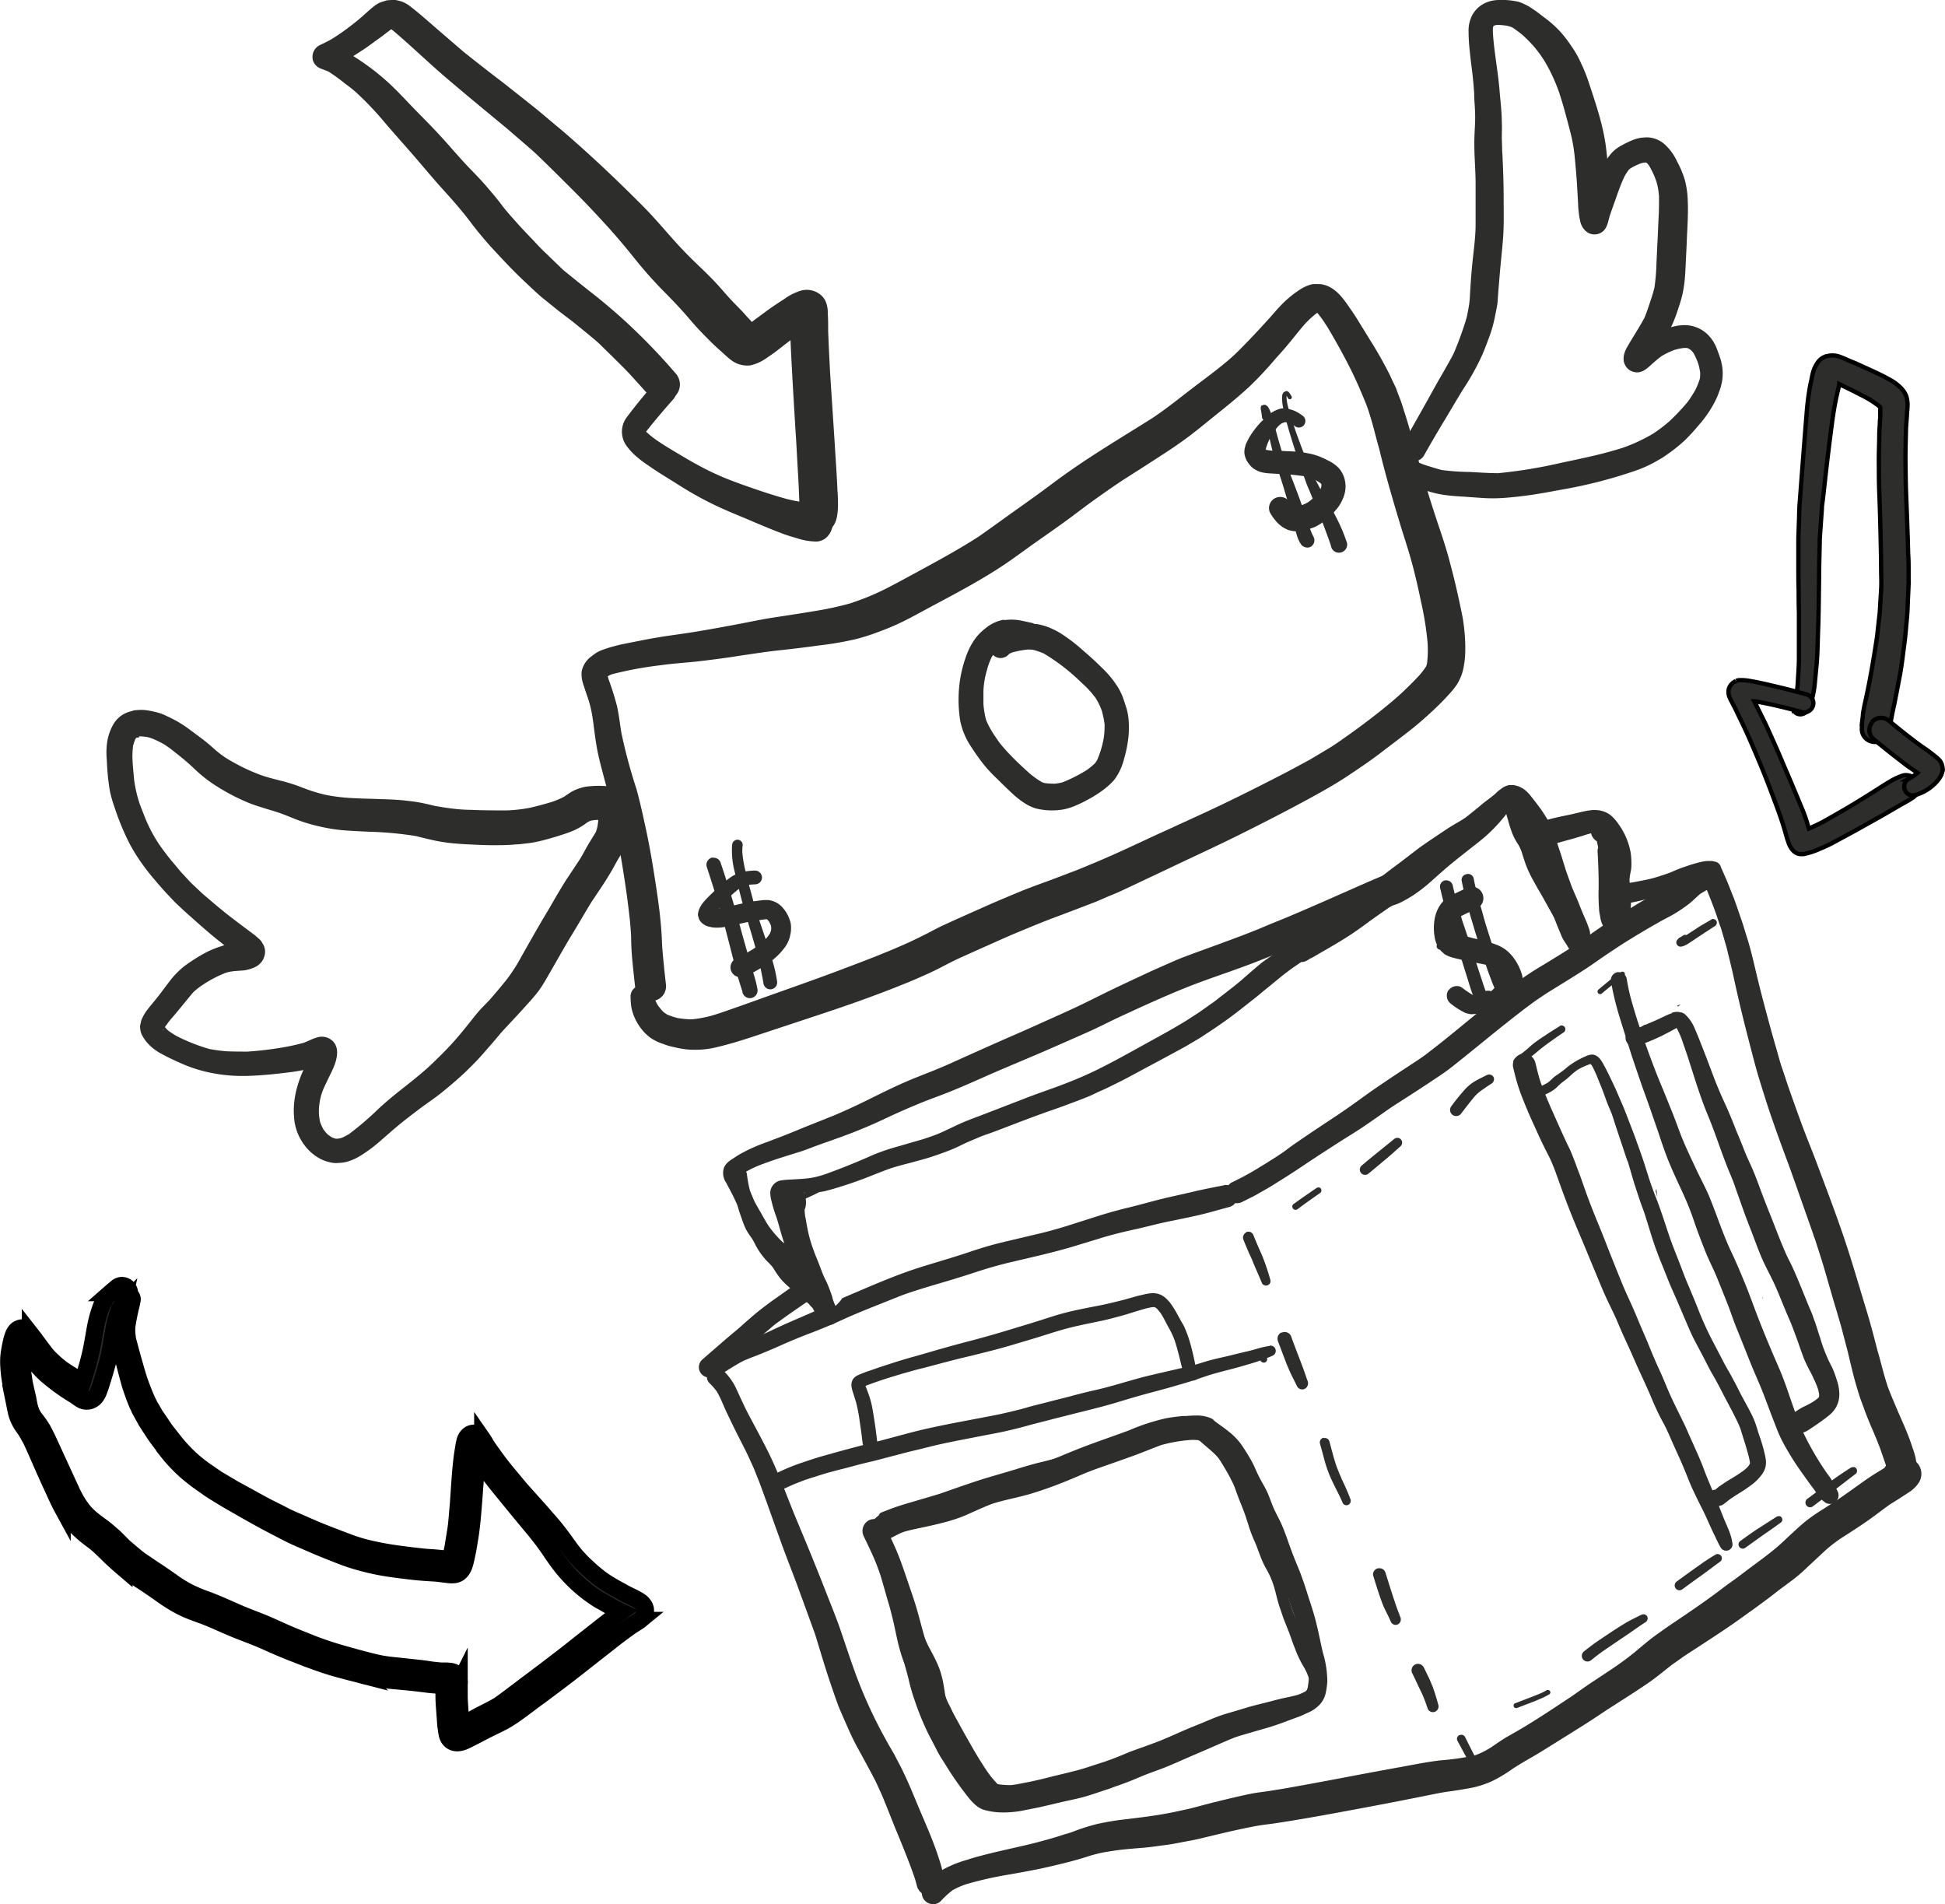 <svg xmlns="http://www.w3.org/2000/svg" viewBox="0 0 339.86 332.67"><defs><style>.b372e6b0-da54-4871-aed3-ffc5ed4ec111,.b9f449a8-7443-4903-87b5-b1a78110820f,.e4fb98a4-e956-439e-b78c-933fa9376b74{fill:#2d2d2c;}.b372e6b0-da54-4871-aed3-ffc5ed4ec111,.b9f449a8-7443-4903-87b5-b1a78110820f{stroke:#000;stroke-miterlimit:10;}.b9f449a8-7443-4903-87b5-b1a78110820f{stroke-width:3px;}.b372e6b0-da54-4871-aed3-ffc5ed4ec111{stroke-width:0.75px;}</style></defs><title>illustration</title><g id="faba32c6-86d0-4232-8ca9-12bc2a38ff1d" data-name="Layer 2"><g id="b3d6b27c-a55f-4f38-bfb7-3d95bac1a0b5" data-name="Doodles"><path class="b9f449a8-7443-4903-87b5-b1a78110820f" d="M1.56,237a11.29,11.29,0,0,0,0,1.84,19.66,19.66,0,0,0,.21,2c.19,1.26.47,2.49.73,3.73.1.64.19,1.28.32,1.91a6.64,6.64,0,0,0,.41,1.31,9.55,9.55,0,0,0,.51,1c.29.45.62.87.9,1.33s.57,1,.83,1.47c.73,1.55,1.4,3.14,2.1,4.71.51,1.14,1,2.27,1.54,3.41s1.1,2.48,1.75,3.67a15.84,15.84,0,0,0,2.38,3.2A21.87,21.87,0,0,0,16.05,269c.5.38,1,.77,1.44,1.19s.93.87,1.38,1.33c.89.88,1.83,1.71,2.79,2.53a19.35,19.35,0,0,0,1.72,1.25L25,276.36c1,.64,1.91,1.28,2.85,1.93a29.08,29.08,0,0,0,3.54,2.26,18.37,18.37,0,0,0,1.91.88c.71.28,1.42.54,2.13.79,2.13.8,4.18,1.82,6.3,2.65,1.13.44,2.27.87,3.4,1.33s2.26,1,3.39,1.48,2.38,1,3.58,1.45l1.65.65,2.12.76c2.3.83,4.68,1.4,7,2a31.25,31.25,0,0,0,3.72.83c1.16.18,2.34.26,3.51.37,1.33.12,2.66.26,4,.43.66.09,1.31.17,2,.21l1.52.06,0,.22a28.56,28.56,0,0,0,.06,3.7l.15,2a21.31,21.31,0,0,0,.27,2.39,2.64,2.64,0,0,0,.3.91,2.11,2.11,0,0,0,.36.43,1.66,1.66,0,0,0,.77.36,1.94,1.94,0,0,0,.72,0,3.35,3.35,0,0,0,.92-.27l.64-.31,1.53-.77c1-.54,2-1.05,3.06-1.56l0,0c.66-.31,1.3-.64,1.94-1a22.34,22.34,0,0,0,2-1.31c1.35-.95,2.65-2,4-2.95,1.92-1.44,3.87-2.88,5.76-4.36l6.53-5.12c.93-.74,1.87-1.46,2.84-2.15.28-.2.55-.42.85-.61l.71-.45c.24-.16.5-.3.72-.48a2.73,2.73,0,0,0,.87-1,1.47,1.47,0,0,0,.16-.77c0-.14,0-.27-.07-.4a1.23,1.23,0,0,0-.24-.5,2.93,2.93,0,0,0-.4-.46c-.18-.13-.36-.27-.54-.38-.59-.36-1.23-.65-1.85-.95s-1-.55-1.53-.83-1.1-.61-1.64-.93-.9-.58-1.35-.88a28.24,28.24,0,0,1-2.41-2c-.39-.36-.78-.72-1.15-1.1s-.66-.71-1-1.07l-.56-.7c-.21-.25-.39-.52-.59-.78l-1-1.39c-.43-.59-.87-1.16-1.32-1.73s-.83-1-1.24-1.47l-1.23-1.42L91,260.26l.12.15-2.67-3.2c-.82-1-1.58-2-2.35-3.09-.38-.51-.73-1-1.09-1.56-.15-.22-.27-.47-.42-.7s-.15-.25-.24-.38a3.21,3.21,0,0,0-.39-.52,2.63,2.63,0,0,0-.53-.4,1.42,1.42,0,0,0-1.09-.08,1.64,1.64,0,0,0-.64.44,2.26,2.26,0,0,0-.49,1.05c-.09.37-.15.74-.21,1.12-.1.6-.19,1.2-.27,1.81-.15,1.31-.27,2.61-.36,3.92s-.17,2.54-.26,3.82c-.06.74-.13,1.48-.19,2.23s-.13,1.52-.24,2.27l-.45,2.8c-.06.38-.14.75-.22,1.13s-.19,1-.33,1.45c-.59-.08-1.19-.18-1.79-.24-.79-.08-1.57-.13-2.36-.18-1.14-.11-2.27-.24-3.41-.38s-2.33-.3-3.5-.5-2.26-.42-3.39-.69-2.11-.59-3.14-.95c-2.07-.78-4.14-1.56-6.18-2.41-1-.43-2-.88-3.07-1.34S49.93,265,49,264.48c-1.1-.55-2.21-1.09-3.3-1.68l-3.51-1.93c-.55-.3-1.11-.59-1.65-.91l-2-1.19c-.22-.13-.45-.25-.66-.39l-.59-.41-1.6-1.1a26.32,26.32,0,0,1-2.47-2,29.46,29.46,0,0,1-2.12-2.21c-.69-.81-1.32-1.66-2-2.5-.15-.2-.31-.39-.44-.6l-.81-1.21-.69-1c-.2-.3-.36-.62-.54-.93s-.38-.61-.54-.93-.28-.58-.43-.87c-.38-.87-.73-1.75-1.06-2.64s-.57-1.69-.82-2.54c-.52-1.78-1-3.55-1.48-5.35-.06-.4-.11-.81-.14-1.22a7.69,7.69,0,0,1,0-1.07c.21-1.56.59-3.1.93-4.63a.8.8,0,0,0-.45-.89,1.85,1.85,0,0,0,0-.23,1.48,1.48,0,0,0,0-.21,1.4,1.4,0,0,0-.22-.65,1.32,1.32,0,0,0-1.51-.53,1.45,1.45,0,0,0-.44.24l-.18.15-.2.17c-.25.2-.49.41-.73.62a5.11,5.11,0,0,0-1,1.15,4.72,4.72,0,0,0-.49.88,19.91,19.91,0,0,0-1.11,3.72c-.24,1.21-.43,2.43-.66,3.64s-.5,2.3-.83,3.44c-.27.93-.53,1.86-.83,2.78l-.31-.18c-.36-.22-.72-.42-1.07-.64-.67-.42-1.34-.83-2-1.27a18.94,18.94,0,0,1-1.57-1.27l-.83-.79c-.19-.19-.37-.4-.55-.6-.39-.48-.77-1-1.13-1.48s-.78-1.07-1.19-1.6l-.47-.6a2.82,2.82,0,0,0-1-.8A1.55,1.55,0,0,0,3.8,232a1.68,1.68,0,0,0-.7.25,1.3,1.3,0,0,0-.41.4,1.94,1.94,0,0,0-.31.54A8.58,8.58,0,0,0,2,234.44c-.06.29-.14.59-.19.88-.1.57-.2,1.14-.26,1.72m2.38,2.56a10.16,10.16,0,0,1,.26-4.19c.47.66.93,1.34,1.4,2A19.88,19.88,0,0,0,8,240.09a35.35,35.35,0,0,0,5.22,3.77,10.72,10.72,0,0,0,.88.62,1.94,1.94,0,0,0,1.59.24,2.13,2.13,0,0,0,1-.68,3.93,3.93,0,0,0,.58-1.09l.27-.74c.09-.27.17-.55.26-.83q.27-.84.51-1.68c.33-1.13.66-2.24.88-3.39s.44-2.48.66-3.71c.1-.57.19-1.16.34-1.71s.29-1,.46-1.53a7.92,7.92,0,0,1,.56-1.13,2.25,2.25,0,0,1,.21-.24l-.21.94c-.13.6-.28,1.21-.37,1.82a17.2,17.2,0,0,0-.18,1.9,10.25,10.25,0,0,0,.15,1.66c.05.34.15.68.23,1s.14.62.22.93c.15.59.3,1.18.46,1.77.32,1.17.61,2.35.94,3.52.17.62.39,1.23.6,1.84s.42,1.14.65,1.7c.12.3.26.58.4.87a7.05,7.05,0,0,0,.36.73l.65,1.16c.1.19.2.38.31.56l1.26,1.94c.28.43.58.83.89,1.25.49.65,1,1.31,1.49,2A26.47,26.47,0,0,0,33,257.43c.48.39,1,.79,1.46,1.15l.92.65,1.1.78c.17.12.35.25.53.36,1.09.68,2.18,1.36,3.3,2,2.25,1.29,4.48,2.58,6.77,3.79,1.18.62,2.37,1.24,3.56,1.84s2.19,1,3.29,1.48,2.31,1,3.48,1.46,2.48,1,3.75,1.43a41.69,41.69,0,0,0,7.25,1.68c1.26.18,2.54.34,3.81.48s2.61.23,3.92.3c.61.06,1.21.15,1.82.22l.63.07a4.1,4.1,0,0,0,.7,0,1.86,1.86,0,0,0,.85-.28,2.67,2.67,0,0,0,.49-.46,3.39,3.39,0,0,0,.4-.72,8.9,8.9,0,0,0,.35-1.22c.13-.6.27-1.21.38-1.81s.21-1.3.32-1.94.2-1.34.28-2,.14-1.33.2-2c.22-2.47.38-4.94.57-7.41.08-.79.17-1.58.25-2.36l0-.28.23.33c.26.39.56.76.83,1.14s.4.53.59.8c.59.78,1.18,1.56,1.79,2.32l1.74,2.14c1.63,2,3.28,4,4.9,5.94.73.91,1.45,1.82,2.13,2.78s1.43,2.14,2.22,3.16a25.91,25.91,0,0,0,5.68,5.48c.52.35,1,.71,1.57,1s1.06.62,1.6.91,1,.57,1.55.83l.3.14,0,0c-.45.33-.9.64-1.34,1-.88.69-1.78,1.36-2.65,2.06l-3,2.36c-1.08.85-2.14,1.71-3.23,2.54Q95.14,292,92,294.34l-3.19,2.41c-.45.33-.9.67-1.37,1s-1,.62-1.58.91c-1,.54-2,1-3,1.58-.76.42-1.52.85-2.28,1.25-.08-.74-.13-1.49-.19-2.24-.07-1-.15-2-.16-2.93,0-.51,0-1,0-1.51,0-.21,0-.42,0-.62A2.26,2.26,0,0,0,80,292.8a1.59,1.59,0,0,0-.76-.64,2.18,2.18,0,0,0-.61-.15l-.56-.05-1,0L76,291.86c-.92-.11-1.84-.27-2.77-.37l-3.25-.35c-1.21-.13-2.42-.23-3.61-.47s-2.44-.58-3.65-.9-2.39-.66-3.57-1-2.27-.71-3.4-1.11-2.06-.8-3.08-1.2-2.13-.86-3.18-1.33-2.2-1-3.32-1.47-2.3-.9-3.44-1.36-2.31-1-3.44-1.49-2.31-1-3.51-1.42c-.46-.17-.92-.34-1.38-.54s-1.13-.5-1.69-.79a23.67,23.67,0,0,1-2.58-1.61c-1-.72-2-1.41-3.06-2.1s-1.75-1.19-2.63-1.77c-.42-.33-.84-.66-1.24-1s-.79-.68-1.18-1-.79-.74-1.17-1.12-.71-.73-1.09-1.06-.85-.74-1.28-1.1-.78-.59-1.18-.89-.92-.68-1.36-1.05-.75-.69-1.11-1.06a14.25,14.25,0,0,1-1.23-1.66c-.37-.59-.7-1.2-1-1.82-.11-.23-.21-.47-.32-.7-1.07-2.31-2.13-4.63-3.19-6.94-.54-1.2-1.09-2.4-1.74-3.55a15.36,15.36,0,0,0-1-1.45c-.17-.22-.35-.44-.5-.68s-.24-.41-.35-.63A7.7,7.7,0,0,1,5,245.17c-.08-.42-.15-.83-.25-1.24-.18-.8-.37-1.58-.53-2.38-.11-.64-.22-1.3-.28-2m25.88,36.66.17.12-.17-.12M86,301.72l.11-.05-.11.05m9.6-36,.07.07-.07-.07"/><path class="b372e6b0-da54-4871-aed3-ffc5ed4ec111" d="M319.17,62.21a3.9,3.9,0,0,0-.82.4,3,3,0,0,0-.86.92,5.6,5.6,0,0,0-.72,1.67c-.11.37-.16.75-.24,1.13s-.17.73-.24,1.1a46.77,46.77,0,0,0-.63,5.12c-.15,1.76-.28,3.52-.42,5.27q-.4,5.18-.79,10.33c-.06.82-.07,1.63-.09,2.45L314.24,94c0,.47,0,.93,0,1.4,0,1.2,0,2.4,0,3.6,0,1.4,0,2.81.05,4.21,0,1.24,0,2.49.05,3.73,0,.63,0,1.26,0,1.89q0,3,0,6.06c0,1.49-.13,3-.21,4.48a18.8,18.8,0,0,1-.59,3.64c0,.07-.05.13-.08.19a1.07,1.07,0,0,0,.34,1.36,1.42,1.42,0,0,0,1.58,0,1.91,1.91,0,0,0,.52-.54,3.23,3.23,0,0,0,.33-.64,10.39,10.39,0,0,0,.47-1.53,18.91,18.91,0,0,0,.4-2.35c.1-1.1.21-2.2.31-3.3.17-1.78.19-3.56.25-5.33.13-3.36.15-6.7.2-10,0-2.26.09-4.52.12-6.77l.36-5.16c0-.63.13-1.25.2-1.88l.36-3.21q.56-5.08,1.24-10.15c.19-1.43.43-2.87.73-4.29.16-.73.34-1.45.51-2.17l0-.13,1.55.75q1.35.66,2.67,1.35a16.92,16.92,0,0,1,2.7,1.71,3.47,3.47,0,0,1,.25.29c0,.38,0,.77,0,1.15s0,.72-.06,1.08c0,.74-.09,1.48-.11,2.23,0,1.69-.1,3.39-.08,5.08s0,3.42.07,5.12.13,3.61.18,5.42c.06,2.67.13,5.34.15,8,0,1.24.08,2.49,0,3.73l-.24,4c-.1.91-.21,1.83-.31,2.74-.07.69-.14,1.38-.25,2.07-.29,1.88-.59,3.75-.93,5.62-.28,1.59-.61,3.18-.95,4.76-.19.86-.38,1.71-.5,2.58,0,.34-.06.68-.1,1a13.82,13.82,0,0,0-.09,1.58,2.18,2.18,0,0,0,.56,1.49,2.11,2.11,0,0,0,.89.62,2.51,2.51,0,0,0,1.73,0,2.33,2.33,0,0,0,1.28-1.08,1.92,1.92,0,0,0,.18-.51c.12-.36.16-.75.25-1.13s.18-.78.25-1.17c.14-.79.31-1.58.48-2.36.36-1.7.67-3.41,1-5.12s.53-3.57.77-5.35.36-3.42.52-5.13c.08-.87.09-1.75.13-2.62s.09-1.93.13-2.9a4.87,4.87,0,0,0,0-.54l0-1.68c0-1,0-2.09-.08-3.14-.07-3.44-.22-6.88-.35-10.32-.08-2.06-.09-4.11-.12-6.16,0-1.84.06-3.67.1-5.51.05-.74.11-1.48.16-2.23,0-.37.05-.75.08-1.13a7.58,7.58,0,0,0,0-1.26,2,2,0,0,0-.05-.24A2.74,2.74,0,0,0,333,69a4.58,4.58,0,0,0-.6-.95,6.47,6.47,0,0,0-.75-.73l-.3-.25-.47-.34c-.4-.25-.81-.47-1.23-.7-.86-.47-1.76-.88-2.66-1.3l-2.77-1.26L323.06,63c-.53-.23-1-.48-1.6-.67a3.67,3.67,0,0,0-1.86-.18,2.26,2.26,0,0,0-.43.11m9.34,8.68.05.08-.05-.08"/><path class="b372e6b0-da54-4871-aed3-ffc5ed4ec111" d="M303.33,119a2.07,2.07,0,0,0-1.28,1.54,2.37,2.37,0,0,0,.09,1.09,6.53,6.53,0,0,0,.39.85c.39.74.77,1.48,1.12,2.23.71,1.47,1.43,2.94,2.08,4.43.77,1.76,1.51,3.51,2.24,5.28.62,1.52,1.21,3.06,1.79,4.6s1.14,3,1.65,4.58c.26.77.48,1.55.7,2.33.1.35.2.7.32,1a4.53,4.53,0,0,0,.55,1.25,3.42,3.42,0,0,0,.57.63,2.12,2.12,0,0,0,.92.41,5.48,5.48,0,0,0,.7,0,13.21,13.21,0,0,0,2.81-.92c.79-.33,1.59-.69,2.34-1.09l2.4-1.3c1.39-.74,2.76-1.52,4.14-2.29s2.52-1.41,3.77-2.15l1.87-1.08a20.75,20.75,0,0,0,1.82-1.08,2.17,2.17,0,0,0,.74-2.5,2.14,2.14,0,0,0-2.78-1.24,11.17,11.17,0,0,0-2.17,1.06c-.55.32-1.08.66-1.62,1-1.11.72-2.23,1.42-3.36,2.12-2.14,1.32-4.32,2.57-6.51,3.8-.84.44-1.68.85-2.55,1.21-.11-.35-.21-.71-.32-1.06-.24-.76-.5-1.51-.8-2.24q-1-2.4-2-4.79c-.65-1.53-1.29-3-1.95-4.57-.72-1.68-1.47-3.34-2.22-5-.5-1.09-1.05-2.15-1.57-3.22-.22-.46-.45-.91-.68-1.36l.12,0c.93.16,1.85.35,2.77.54,1.86.41,3.7.87,5.54,1.38a1.59,1.59,0,0,0,1.23-.29,1.66,1.66,0,0,0,.64-1,1.62,1.62,0,0,0-.29-1.24,1.75,1.75,0,0,0-1.05-.64q-2.64-.73-5.31-1.36c-1.59-.37-3.17-.75-4.78-1a4.87,4.87,0,0,0-.55-.06,6.08,6.08,0,0,0-1.13,0l-.36.1"/><path class="b372e6b0-da54-4871-aed3-ffc5ed4ec111" d="M327.1,126.25a2.09,2.09,0,0,0,.31,2.91c1.56,1.28,3.12,2.54,4.72,3.76.63.49,1.27,1,1.92,1.41l1,.69a8.56,8.56,0,0,1-1.43,1l-.26.14a1.58,1.58,0,0,0-.5.62,1.57,1.57,0,0,0,.79,2.07,1.63,1.63,0,0,0,1.19,0,7.84,7.84,0,0,0,3-1.71,6.12,6.12,0,0,0,1.39-1.77c.07-.22.14-.44.2-.65a2.69,2.69,0,0,0-.39-1.72,4.59,4.59,0,0,0-.53-.55,26.24,26.24,0,0,0-2.67-2c-2-1.44-3.94-3-5.85-4.58a2.09,2.09,0,0,0-2.92.32"/><path class="e4fb98a4-e956-439e-b78c-933fa9376b74" d="M67.55.07,66.46.42a5,5,0,0,0-1.19.74c-.22.15-.41.34-.62.51-.67.59-1.32,1.2-2,1.76s-1.59,1.28-2.43,1.88c-.62.46-1.26.88-1.91,1.3s-1,.58-1.55.85L56,7.83a2.27,2.27,0,0,0-1.39,1.94,2.09,2.09,0,0,0,.22,1.15A2.36,2.36,0,0,0,56.1,12c.44.17.88.33,1.31.51a31.93,31.93,0,0,1,2.76,2c.69.51,1.35,1,2,1.58a54.06,54.06,0,0,1,5.06,5.32c1.65,1.92,3.34,3.81,5,5.72s3.42,4.05,5.19,6,3.39,3.79,4.91,5.83a65.57,65.57,0,0,0,4.6,5.4c1.54,1.67,3.12,3.31,4.78,4.87,1,.93,2,1.9,3,2.75l3.07,2.47c1,.77,2,1.5,2.92,2.25s1.7,1.38,2.54,2.08,1.4,1.16,2,1.79c.81.79,1.63,1.58,2.43,2.38s1.7,1.67,2.5,2.55c1.09,1.2,2.18,2.39,3.25,3.61a3.19,3.19,0,0,0,4.34.29,2.89,2.89,0,0,0,.3-4.16,107.15,107.15,0,0,0-9.59-9.83c-1.71-1.52-3.47-3-5.27-4.4-1.6-1.26-3.18-2.53-4.76-3.82L95.44,44.3c-1-.92-1.87-1.92-2.8-2.88s-1.62-1.7-2.4-2.58-1.76-1.94-2.55-3S86,33.73,85.13,32.71s-1.73-1.92-2.63-2.85C80.67,28,79,26,77.18,24c-1.39-1.53-2.85-3-4.29-4.46s-2.78-2.95-4.24-4.36a40,40,0,0,0-5-4.11c-.63-.44-1.26-.86-1.91-1.27l1.95-1.26c.82-.56,1.61-1.17,2.42-1.74s1.5-1.14,2.26-1.69l.33.25C72,8.15,75,11.09,78.25,13.84c3.42,2.91,6.88,5.76,10.34,8.62l2.84,2.45c.9.78,1.83,1.56,2.68,2.39,2.08,2,4.13,4.05,6.17,6.09,1.83,1.82,3.59,3.7,5.33,5.59s3.48,3.94,5.13,6a74.77,74.77,0,0,0,5.15,5.83c1.66,1.67,3.28,3.37,4.79,5.16q1.2,1.41,2.52,2.73c.85.87,1.71,1.74,2.63,2.53.63.55,1.23,1.17,1.9,1.66a4.63,4.63,0,0,0,3.44.94,7.94,7.94,0,0,0,2.88-1.35c1.09-.7,2.09-1.5,3.09-2.29l1-.76v.19c.08,2,.19,4,.3,6.07q.33,5.82.7,11.64c.11,2,.21,3.9.33,5.85s.16,3.88.27,5.81a2.93,2.93,0,0,0-.28,1,2.78,2.78,0,0,0,.74,2.16,3.4,3.4,0,0,0,4.85.31c1.14-.87,1.3-2.48,1.37-3.78a28.8,28.8,0,0,0-.09-3.08c-.1-2.4-.27-4.8-.42-7.21-.28-4.53-.6-9.07-.88-13.61-.12-2.29-.23-4.59-.32-6.88,0-1.07,0-2.14-.07-3.21a4.87,4.87,0,0,0-.36-2,3.26,3.26,0,0,0-1.18-1.4,3.81,3.81,0,0,0-3.08-.53,9.93,9.93,0,0,0-3.05,1.53c-1.19.76-2.36,1.54-3.49,2.39-.7.53-1.39,1-2.1,1.57-.31-.35-.63-.69-.93-1-.84-1-1.76-1.85-2.63-2.78s-1.52-1.72-2.29-2.57-1.59-1.68-2.42-2.49-1.87-1.78-2.78-2.7-1.83-1.9-2.71-2.89c-1.71-1.91-3.36-3.87-5.17-5.7-3.72-3.74-7.54-7.41-11.49-10.92-1.24-1.1-2.47-2.19-3.76-3.24L94,19.27c-2-1.6-4-3.18-6-4.76Q84.45,11.81,81,9.05L76.69,5.34C75,3.88,73.31,2.36,71.54,1A5.52,5.52,0,0,0,70.22.28,8.15,8.15,0,0,0,69.11,0l-.49,0a9.61,9.61,0,0,0-1.07.07M69,5h-.32A1.74,1.74,0,0,1,69,5m-.62.07h0l-.24.08.23-.08m.17,0,.16.07Zm-.24.08-.14.09.14-.09m75.26,82.29.12,0-.12,0"/><path class="e4fb98a4-e956-439e-b78c-933fa9376b74" d="M114.88,66.36c-1.89,2.16-3.74,4.35-5.47,6.69a4.2,4.2,0,0,0,0,4.75,11,11,0,0,0,1.57,1.76,18.73,18.73,0,0,0,2.27,1.74c1.7,1.21,3.5,2.26,5.25,3.37a60.15,60.15,0,0,0,7.15,3.93c1.55.71,3.11,1.36,4.68,2,2.19.94,4.39,1.88,6.62,2.71.77.28,1.55.51,2.32.73a11.13,11.13,0,0,0,3.17.57,2.71,2.71,0,0,0,2.06-.79,3.49,3.49,0,0,0,1-2.19,3.61,3.61,0,0,0-.67-2.41,2.74,2.74,0,0,0-1.88-1.11l-3-.43c-.83-.12-1.66-.3-2.48-.5-2.56-.71-5.08-1.56-7.59-2.45-.9-.32-1.78-.65-2.67-1a46.6,46.6,0,0,1-5.26-2.48c-1.38-.74-2.73-1.56-4.08-2.36-.9-.54-1.81-1.08-2.69-1.68a16.25,16.25,0,0,1-2.29-1.79.1.1,0,0,1,0,0c1.51-1.94,3.11-3.79,4.72-5.62a2.59,2.59,0,0,0,.19-3.21,1.91,1.91,0,0,0-1.51-.78,1.6,1.6,0,0,0-1.23.55M112.43,75a.19.19,0,0,0,0,.08.19.19,0,0,1,0-.08"/><path class="e4fb98a4-e956-439e-b78c-933fa9376b74" d="M124.06,239.31a1.62,1.62,0,0,0-.16,2.27,11.79,11.79,0,0,1,1.33,1.5c.7,1.16,1.17,2.48,1.75,3.7s1.08,2.26,1.64,3.38,1.06,2.09,1.59,3.14.91,1.94,1.36,2.91c.24.51.43,1.05.64,1.57s.37.9.54,1.35l1.2,3.28c.77,2.14,1.53,4.3,2.31,6.44,1,2.84,2.14,5.64,3.18,8.48s2,5.47,3,8.23c.62,2,1.2,4,1.84,6,.42,1.34.87,2.66,1.33,4,.32.93.65,1.87,1,2.78.5,1.17,1,2.33,1.52,3.48.44,1,.88,1.95,1.37,2.89,1.08,2,2.2,4,3.27,6.06.39.72.7,1.49,1.05,2.23s.63,1.46.93,2.2c.63,1.55,1.23,3.11,1.87,4.66,1.14,2.75,2.27,5.51,3.24,8.33.11.38.22.76.32,1.15a2.39,2.39,0,0,0,2.13,1.92,2.34,2.34,0,0,0,1.75-.57,2.24,2.24,0,0,0,.8-1.59,10,10,0,0,0-.17-2.18c-.13-.57-.28-1.13-.46-1.69-.37-1.17-.77-2.33-1.22-3.48-.77-2-1.62-3.91-2.44-5.86s-1.67-4.08-2.62-6.06c-.22-.45-.43-.92-.67-1.36l-1-1.91c-.48-.86-1-1.7-1.46-2.57a80.94,80.94,0,0,1-5.64-12.44c-.77-2.17-1.5-4.36-2.24-6.54s-1.55-4.14-2.36-6.21c-1.68-4.32-3.44-8.63-5.24-12.91-1.74-4.13-3.19-8.39-5.2-12.4-1.05-2.1-2.18-4.16-3.28-6.24-.49-.92-.94-1.88-1.38-2.82-.36-.78-.71-1.57-1.09-2.34a10.57,10.57,0,0,0-2-2.62,1.74,1.74,0,0,0-1.08-.55h-.13a1.63,1.63,0,0,0-1.06.39"/><path class="e4fb98a4-e956-439e-b78c-933fa9376b74" d="M213.92,207.08c-1.86.36-3.72.72-5.57,1.16s-3.71.82-5.55,1.28-3.72,1-5.58,1.45-3.55.92-5.29,1.47c-2,.63-3.93,1.26-5.9,1.87-1.7.52-3.43,1-5.16,1.38-2,.49-4,.94-6,1.43s-3.63,1-5.42,1.6-3.45,1.11-5.19,1.63c-1.93.59-3.87,1.16-5.78,1.84-3.72,1.33-7.33,2.93-11,4.49l-.34.16a3.13,3.13,0,0,1-.29.42,8.93,8.93,0,0,1-.79.84,2.11,2.11,0,0,1-2.28.32l-1,.48c-1.74.78-3.5,1.52-5.25,2.29s-3.28,1.54-4.94,2.27L130,234.59c-.39.17-.78.32-1.15.51s-.82.44-1.23.68c-.93.55-1.85,1.14-2.76,1.74a1.57,1.57,0,0,0-.71.79,1.45,1.45,0,0,0,.07,1.1,1.36,1.36,0,0,0,.79.7,1.3,1.3,0,0,0,1.09-.06c.87-.56,1.74-1.13,2.63-1.64.36-.21.71-.42,1.08-.6s.86-.38,1.31-.56q2.64-1,5.23-2.16t5.18-2.14c1.67-.64,3.33-1.32,5-2.06,2.14-1,4.32-1.89,6.5-2.76l3.81-1.52c1-.41,2-.75,3.07-1.09,1.84-.6,3.7-1.13,5.55-1.68s3.57-1.1,5.35-1.68,3.58-1.1,5.4-1.54l5.52-1.3c1.9-.46,3.78-.94,5.64-1.49l5.49-1.67c1.84-.55,3.73-1,5.6-1.41s3.5-.87,5.27-1.24,3.76-.76,5.63-1.19,3.53-.93,5.29-1.4a2,2,0,0,0,1.26-.82,1.93,1.93,0,0,0,.3-1.46,2,2,0,0,0-1.93-1.6,1.45,1.45,0,0,0-.35,0"/><path class="e4fb98a4-e956-439e-b78c-933fa9376b74" d="M297,151.63c-.59.29-1.19.56-1.8.82a14.1,14.1,0,0,0-2.22,1.29c-.69.46-1.36,1-2,1.44-1.17.72-2.39,1.35-3.58,2-1.48.86-2.93,1.76-4.38,2.68l-.87.55a2,2,0,0,1-.47.6,2,2,0,0,1-1,.46h-.2c-.56.37-1.11.75-1.65,1.12-1.32.91-2.62,1.85-3.94,2.75q-2.78,1.77-5.59,3.46a63.14,63.14,0,0,0-5.72,3.88c-3.58,2.72-7,5.63-10.49,8.45q-1.78,1.44-3.58,2.82c-1,.8-2.16,1.51-3.25,2.24-2.52,1.66-5.06,3.32-7.52,5.08-1.12.81-2.24,1.62-3.37,2.41s-2.32,1.58-3.49,2.35c-1.62,1.07-3.22,2.14-4.82,3.24-.74.51-1.46,1-2.2,1.57s-1.21.84-1.82,1.26c-1.23.78-2.46,1.55-3.71,2.3s-2.61,1.48-4,2.14a1.93,1.93,0,1,0,1.69,3.47l1.86-.93c.55-.27,1.08-.6,1.62-.9.89-.5,1.76-1,2.63-1.57,1.1-.68,2.19-1.37,3.27-2.08s2-1.34,3-2c2.29-1.5,4.6-3,6.9-4.43s4.59-3.1,6.87-4.68c1.82-1.18,3.66-2.34,5.48-3.54,1.18-.77,2.35-1.56,3.52-2.35.85-.58,1.65-1.22,2.45-1.86,3.61-2.88,7.15-5.84,10.81-8.67.8-.62,1.62-1.24,2.44-1.84s1.47-1,2.21-1.52c2.14-1.33,4.29-2.63,6.42-4,1.25-.79,2.44-1.65,3.66-2.49,1-.68,2-1.34,3-2,2.43-1.55,4.88-3,7.42-4.42.55-.29,1.1-.57,1.64-.87a23.5,23.5,0,0,0,2.07-1.33,14.12,14.12,0,0,0,1.3-1c.51-.44,1-.95,1.5-1.36l1.69-1a2.11,2.11,0,0,0,1-1.13,2,2,0,0,0-1.91-2.67,2.07,2.07,0,0,0-.87.19M246.6,186l-.16.1.16-.1m-17.41,16.69-.19.12.19-.12"/><path class="e4fb98a4-e956-439e-b78c-933fa9376b74" d="M298.35,151.1a1.94,1.94,0,0,0-.87,2.56c.66,1.55,1.3,3.11,1.9,4.7.45,1.18.84,2.38,1.23,3.58a.56.56,0,0,0,0-.12c.34,1.14.67,2.27,1,3.41.13.43.22.88.33,1.31l.56,2.29c.27,1.11.5,2.24.75,3.36s.5,2.21.76,3.31c.51,2.18,1.06,4.35,1.62,6.51s1.1,4.32,1.75,6.45c.74,2.41,1.49,4.82,2.32,7.2s1.71,4.81,2.6,7.19c.81,2.17,1.56,4.35,2.33,6.53s1.56,4.4,2.33,6.61c0,.12.08.24.13.37.65,2,1.29,3.94,1.86,5.93.66,2.28,1.31,4.56,2,6.84.28,1,.58,1.94.84,2.91.33,1.26.66,2.53,1,3.8.52,2.15,1,4.34,1.64,6.46.23.75.44,1.51.71,2.24s.48,1.31.73,2c.47,1.27,1,2.52,1.55,3.77.44,1.08.9,2.15,1.28,3.25l1.11,3.23c.08.25.16.51.23.77a2.71,2.71,0,0,0,1.06,1.62,2.54,2.54,0,0,0,3.51-.66,2.65,2.65,0,0,0,.39-1.9c-.06-.64-.16-1.26-.28-1.9a14.79,14.79,0,0,0-.55-1.83c-.41-1.27-.89-2.51-1.42-3.74s-1-2.27-1.48-3.41-1-2.34-1.43-3.52c-.28-.88-.55-1.76-.79-2.66-.33-1.22-.64-2.44-1-3.66-.58-2.23-1.15-4.46-1.82-6.67-1.37-4.46-2.64-8.95-4.15-13.37s-3.12-8.63-4.73-12.92c-.79-2.1-1.65-4.17-2.43-6.27-.86-2.32-1.68-4.64-2.51-7-.33-1-.65-2-1-3s-.68-2.26-1-3.39c-.66-2.22-1.26-4.46-1.86-6.7s-1.12-4.26-1.63-6.4-1-4.33-1.68-6.45c-.33-1.05-.63-2.12-1-3.16l-1-2.89c-.3-.86-.66-1.71-1-2.57-.4-1.06-.88-2.11-1.33-3.15a1.84,1.84,0,0,0-1.72-1.06,2,2,0,0,0-.83.18m14,38.71h0m4.45,25.95c0,.07,0,.14.07.22,0-.08-.05-.15-.07-.22"/><path class="e4fb98a4-e956-439e-b78c-933fa9376b74" d="M331.9,254.8c-.48.12-1,.33-1.43.5a2.52,2.52,0,0,0-1,.88,2.61,2.61,0,0,0-.17.28l-.73.45c-1.05.62-2.07,1.29-3.06,2-1.57,1.12-3.13,2.24-4.72,3.32l-2.31,1.49a31,31,0,0,0-3.14,2.2c-.86.72-1.69,1.49-2.51,2.25s-1.53,1.46-2.33,2.14c-1.8,1.52-3.73,2.88-5.61,4.3-.86.66-1.74,1.31-2.63,1.94s-1.7,1.28-2.56,1.91c-1.55,1.15-3.14,2.25-4.73,3.34s-3,2-4.51,3.08c-.76.55-1.54,1.08-2.28,1.68s-1.61,1.31-2.41,2a55.28,55.28,0,0,1-4.48,3.28l-3.69,2.45c-1,.68-2,1.41-3,2.1l-1.35.89.26-.17c-2.12,1.4-4.24,2.81-6.41,4.14-1.13.7-2.28,1.36-3.42,2s-2.12,1.35-3.16,2.05a14.61,14.61,0,0,1-2.77,1.38,43,43,0,0,1-6.08.88c-2.2.26-4.39.7-6.57,1.1-4.41.79-8.8,1.63-13.2,2.46q-3.42.64-6.84,1.25c-1.07.19-2.15.36-3.23.53s-2.1.27-3.13.47c-2.24.45-4.46,1-6.67,1.54-1.12.28-2.23.59-3.34.88s-2.21.51-3.31.75c-3,.64-6.05,1-9.09,1.36-1.51.17-3,.44-4.47.75a34.59,34.59,0,0,0-4.53,1.45c-.28.09-.57.17-.84.28l-.1,0-1.57.5c-2,.61-4,1.14-6,1.6s-4.19.94-6.27,1.46c-1.18.3-2.37.61-3.54,1a20.18,20.18,0,0,0-4.1,1.64,13.63,13.63,0,0,0-3.12,2.65,2,2,0,0,0-.67,1.32,2,2,0,0,0,.48,1.46,2,2,0,0,0,1.32.67,1.91,1.91,0,0,0,1.46-.48,15.31,15.31,0,0,1,2.09-1.94,13.8,13.8,0,0,1,2.39-1.06,62.88,62.88,0,0,1,7.55-1.7c2.25-.4,4.51-.8,6.74-1.31s4.45-1.05,6.63-1.73a25.11,25.11,0,0,1,3.06-.82c1.08-.18,2.16-.36,3.25-.48s2.45-.23,3.68-.33,2.33-.27,3.49-.42,2-.29,3-.49,2.29-.41,3.41-.68c2.27-.54,4.52-1.1,6.8-1.59,1.05-.23,2.11-.45,3.17-.64s2.08-.29,3.11-.44c4.54-.68,9.06-1.51,13.58-2.35q6.55-1.21,13.1-2.53c1.19-.23,2.37-.5,3.57-.66s2.64-.39,4-.64a16.61,16.61,0,0,0,3.88-1.26,25.86,25.86,0,0,0,3.46-2.09c1.14-.75,2.31-1.43,3.5-2.11s2.59-1.57,3.87-2.37c2.69-1.68,5.39-3.33,8-5.08l-.59.39,1.65-1.1c2.41-1.55,4.84-3.07,7.2-4.68,1.07-.72,2.05-1.53,3.06-2.32.51-.4,1-.81,1.55-1.19l1.78-1.26c3.71-2.43,7.46-4.79,11-7.4,1-.7,1.94-1.39,2.9-2.1s1.74-1.31,2.61-2l2.69-2a32.89,32.89,0,0,0,2.5-2.21c1.1-1,2.19-2.07,3.32-3.07a25.73,25.73,0,0,1,3-2.2c1.44-.92,2.87-1.85,4.26-2.83,1.23-.86,2.4-1.8,3.63-2.66.48-.31,1-.62,1.47-.92s1.23-.8,1.84-1.2a5.57,5.57,0,0,0,1.71-1.64,2.86,2.86,0,0,0,.2-2.83,2.8,2.8,0,0,0-2.3-1.57,5.72,5.72,0,0,0-1.24.11M187.65,320h0l-.37.13.09,0,.31-.11"/><path class="e4fb98a4-e956-439e-b78c-933fa9376b74" d="M298.3,150.43a6.82,6.82,0,0,0-.79.1c-.36.07-.71.16-1.07.26-.79.21-1.57.48-2.35.75s-1.37.53-2,.8-1.14.42-1.71.61a24.6,24.6,0,0,1-2.37.68c-.93.2-1.86.38-2.8.54s-2.07.34-3.11.5a3.12,3.12,0,0,1,.47,1.08,5,5,0,0,1,.1,1.33,3.34,3.34,0,0,1-.12.77c0,.09,0,.18,0,.27a48.27,48.27,0,0,0,10.05-2.55c1.36-.56,2.7-1.16,4.09-1.65l.79-.25a10.87,10.87,0,0,1,1.57-.38h.2a1.41,1.41,0,0,0,1.38-2,1.32,1.32,0,0,0-.79-.71l-.68-.15h-.33l-.47,0"/><path class="e4fb98a4-e956-439e-b78c-933fa9376b74" d="M211.35,176V176l.69-.3-.69.22"/><path class="e4fb98a4-e956-439e-b78c-933fa9376b74" d="M139.71,223.89l-4.63,3.27c-1.38,1-2.7,2-4,3.15-.59.5-1.16,1-1.75,1.55l-2,1.68c-1.56,1.32-3.09,2.67-4.62,4a1.79,1.79,0,0,0,2.35,2.7c1.61-1.42,3.22-2.85,4.87-4.23l2.3-1.93c.62-.51,1.21-1,1.84-1.55l1.17-1c.41-.33.86-.63,1.28-.94.79-.58,1.6-1.14,2.4-1.7,1.13-.78,2.27-1.56,3.39-2.35a1.77,1.77,0,0,1-.3-.45,2.05,2.05,0,0,1-.2-1.06,5.18,5.18,0,0,0,.11-.87c-.06-.45-.18-.89-.24-1.34a3.54,3.54,0,0,1,0-.46c-.65.5-1.31,1-2,1.46"/><path class="e4fb98a4-e956-439e-b78c-933fa9376b74" d="M293.3,175.62l-.29.12.22.11a2.47,2.47,0,0,1,.49-.36,1.69,1.69,0,0,0-.42.13"/><path class="e4fb98a4-e956-439e-b78c-933fa9376b74" d="M308,226.79l.11.36h0l-.15-.64a2.45,2.45,0,0,0,0,.27"/><path class="e4fb98a4-e956-439e-b78c-933fa9376b74" d="M289.3,208l0,.11c.09.32.19.64.29,1-.05-.49-.11-1-.17-1.46,0,.13-.06.26-.1.39"/><path class="e4fb98a4-e956-439e-b78c-933fa9376b74" d="M217.75,215.33a1,1,0,0,0-.48.53,1,1,0,0,0,0,.74c.29.72.59,1.43.89,2.14.23.53.48,1,.71,1.58s.51,1.23.78,1.84.58,1.36.85,2a.79.79,0,0,0,.86.43.78.78,0,0,0,.63-.92,40.59,40.59,0,0,0-1.39-4.16c-.22-.54-.47-1.06-.7-1.59-.31-.73-.62-1.46-.92-2.2a.92.92,0,0,0-.86-.53,1,1,0,0,0-.41.1"/><path class="e4fb98a4-e956-439e-b78c-933fa9376b74" d="M223.9,232.8a1.24,1.24,0,0,0-.61.68,1.33,1.33,0,0,0,.05.94c.5,1.32,1,2.65,1.52,4,.25.58.49,1.17.77,1.75l1,2a1,1,0,0,0,1.86-.11,1.1,1.1,0,0,0,0-.78l-.18-.48c-.39-1.19-.83-2.35-1.28-3.52s-1-2.59-1.46-3.89a1.22,1.22,0,0,0-1.09-.67,1.21,1.21,0,0,0-.53.12"/><path class="e4fb98a4-e956-439e-b78c-933fa9376b74" d="M231.29,251.19a.82.82,0,0,0-.65,1c.24.87.48,1.74.71,2.61a22,22,0,0,0,1.37,3.84c.31.64.62,1.29.95,1.93s.65,1.31.94,2a.73.73,0,0,0,1,.33.7.7,0,0,0,.36-.41.78.78,0,0,0,0-.56c-.33-.88-.7-1.74-1.09-2.6a35.6,35.6,0,0,1-1.42-3.36c-.44-1.34-.78-2.71-1.15-4.06a.81.81,0,0,0-.81-.67h-.15m2.11,4.73.06.18-.06-.18"/><path class="e4fb98a4-e956-439e-b78c-933fa9376b74" d="M240.81,274a1.08,1.08,0,0,0-.7.46,1,1,0,0,0-.17.81c.45,1.45.89,2.91,1.41,4.33a14.66,14.66,0,0,0,.7,1.69c.35.69.69,1.38,1,2.09a.9.9,0,0,0,1.2.42.92.92,0,0,0,.46-.51,1,1,0,0,0,0-.7c-.23-.63-.48-1.24-.7-1.87-.17-.48-.33-1-.49-1.44-.48-1.47-.94-2.94-1.4-4.41a1.19,1.19,0,0,0-.46-.7A1.06,1.06,0,0,0,241,274a.71.71,0,0,0-.2,0"/><path class="e4fb98a4-e956-439e-b78c-933fa9376b74" d="M247.28,290.81a1.14,1.14,0,0,0-.52,1.51c.53,1.06,1,2.12,1.53,3.2s.84,2,1.2,3.06a.94.94,0,0,0,.33.38,1,1,0,0,0,.74.16,1,1,0,0,0,.79-1.16c-.16-.6-.33-1.21-.52-1.81-.08-.26-.17-.53-.26-.79s-.17-.53-.28-.79c-.19-.43-.36-.88-.56-1.31-.31-.64-.62-1.29-.94-1.93a1.15,1.15,0,0,0-1-.63,1,1,0,0,0-.49.11"/><path class="e4fb98a4-e956-439e-b78c-933fa9376b74" d="M255,303.15a.73.73,0,0,0-.33,1c.71,1.31,1.43,2.62,2.11,3.94a.69.69,0,0,0,.91.32.7.7,0,0,0,.32-.92c-.65-1.34-1.35-2.65-2-4a.73.73,0,0,0-.65-.4.7.7,0,0,0-.31.07"/><path class="e4fb98a4-e956-439e-b78c-933fa9376b74" d="M271.91,197.81a.2.2,0,0,0-.06.12c-.06.32-.13.63-.19.95v0c-.05.24-.11.48-.17.72s-.21.72-.31,1.08a.17.17,0,0,0,.1.22.17.17,0,0,0,.22-.1c.08-.27.15-.54.23-.81s.09-.33.14-.5.1-.4.14-.6l.18-.9a.15.15,0,0,0,0-.13.24.24,0,0,0-.11-.06h0a.21.21,0,0,0-.11,0"/><path class="e4fb98a4-e956-439e-b78c-933fa9376b74" d="M266,184.11a2,2,0,0,0-1.61,2.35c.22.9.43,1.81.7,2.7s.61,1.91,1,2.84c.56,1.44,1.17,2.86,1.81,4.26s1.28,2.87,2,4.29c.32.67.69,1.31,1,2s.64,1.47.91,2.23c.55,1.49,1.07,3,1.63,4.48s1.15,3,1.76,4.47,1.23,2.9,1.83,4.36,1.21,2.93,1.82,4.39,1.2,2.93,1.86,4.36,1.4,2.84,2,4.29,1.26,2.87,1.91,4.29,1.27,2.89,1.93,4.32,1.39,3,2,4.46,1.24,2.86,2,4.23,1.32,2.78,1.95,4.18c.33.74.67,1.48,1,2.21s.62,1.43.92,2.15c.48,1.14.9,2.3,1.43,3.41s1,2.11,1.54,3.15,1.11,2.38,1.66,3.57c.23.51.48,1,.73,1.53s.54,1.15.86,1.7a1.11,1.11,0,0,0,2.08-.69c-.07-.37-.13-.74-.23-1.1a11.2,11.2,0,0,0-.44-1.27c-.28-.68-.57-1.35-.85-2l-.9-2.28c-.27-.69-.58-1.37-.86-2.06-.56-1.41-1.18-2.78-1.7-4.2s-1.18-2.87-1.81-4.29c-.32-.71-.64-1.41-.95-2.12s-.62-1.44-1-2.15c-.66-1.38-1.35-2.73-2-4.14s-1.25-3-1.93-4.47-1.29-2.89-1.88-4.36-1.26-2.93-1.87-4.41-1.21-2.85-1.86-4.25-1.26-2.92-1.85-4.39-1.21-3-1.79-4.5-1.16-2.93-1.76-4.39-1.21-3-1.75-4.48-1-2.94-1.59-4.4c-.28-.75-.54-1.5-.84-2.24-.14-.36-.29-.72-.44-1.08s-.35-.72-.52-1.08c-.87-1.84-1.69-3.7-2.52-5.56s-1.59-3.65-2.25-5.53c-.31-1-.57-2.08-.83-3.14a2.09,2.09,0,0,0-.84-1.29,2,2,0,0,0-1.14-.35,1.55,1.55,0,0,0-.37,0"/><path class="e4fb98a4-e956-439e-b78c-933fa9376b74" d="M282.61,169.86a1.4,1.4,0,0,0-1.11,1.63,49.82,49.82,0,0,0,1.33,5.65c.55,1.84,1.14,3.66,1.71,5.49s1.23,3.76,1.87,5.64,1.26,3.53,1.88,5.3c.53,1.52,1.06,3.05,1.58,4.57.57,1.73,1.15,3.44,1.85,5.12s1.5,3.38,2.28,5.07,1.42,3.28,2,5,1.25,3.45,1.92,5.15,1.47,3.18,2.13,4.81,1.35,3.34,2,5c.3.8.58,1.61.87,2.41s.62,1.6.94,2.39c.67,1.64,1.32,3.31,2,5s1.48,3.42,2.16,5.15,1.23,3.28,1.87,4.91c.33.84.64,1.68,1,2.5s.74,1.53,1.16,2.27a46.88,46.88,0,0,0,2.88,4.49c.57.8,1.13,1.61,1.73,2.4.29.37.56.75.82,1.15l.42.6a5.75,5.75,0,0,0,1,.93,1.51,1.51,0,0,0,2.21-1.91c-.29-.58-.57-1.15-.88-1.71s-.64-1-1-1.48a50.63,50.63,0,0,1-4.78-8.49c-.33-.84-.61-1.7-.91-2.55s-.57-1.62-.85-2.44c-.57-1.71-1.19-3.41-1.91-5.07-1.43-3.28-2.82-6.59-4.08-9.94-.62-1.65-1.22-3.3-1.89-4.92s-1.39-3.34-2.17-5c-1.56-3.24-2.63-6.67-4-10-.7-1.63-1.55-3.18-2.3-4.79s-1.55-3.27-2.25-4.94-1.21-3.23-1.86-4.84-1.26-3.14-1.91-4.7c-1.36-3.25-2.55-6.57-3.7-9.89l.06.2c-.18-.57-.37-1.14-.56-1.7-.38-1.22-.74-2.43-1.09-3.65a33.18,33.18,0,0,1-.79-3.69,1.41,1.41,0,0,0-1.38-1.13l-.25,0"/><path class="e4fb98a4-e956-439e-b78c-933fa9376b74" d="M230.15,207.49c-.73.48-1.44,1-2.14,1.47s-1.31.94-2,1.41a.53.53,0,0,0-.2.38.6.6,0,0,0,.14.43.59.59,0,0,0,.81.06c1.31-1,2.62-1.9,3.95-2.84a.55.55,0,0,0,.13-.66.55.55,0,0,0-.31-.27.65.65,0,0,0-.2,0,.4.4,0,0,0-.22.06"/><path class="e4fb98a4-e956-439e-b78c-933fa9376b74" d="M243.61,199c-1.9,1.55-3.82,3.07-5.69,4.65a.94.94,0,0,0-.09,1.3.93.93,0,0,0,1.3.09c1-.81,1.91-1.6,2.87-2.39s1.82-1.58,2.72-2.38a.84.84,0,0,0,.08-1.18.78.78,0,0,0-.62-.29.94.94,0,0,0-.57.2"/><path class="e4fb98a4-e956-439e-b78c-933fa9376b74" d="M259.8,187.82c-.58.31-1.17.58-1.75.9a7.52,7.52,0,0,0-.85.53,8.12,8.12,0,0,0-1.15,1,38.51,38.51,0,0,0-2.48,3.06,1.07,1.07,0,0,0,1.09,1.66,1.07,1.07,0,0,0,.68-.45c.81-1.05,1.6-2.11,2.47-3.11a7.85,7.85,0,0,1,1.19-1l.75-.52.81-.53a.92.92,0,0,0,.43-.48.87.87,0,0,0,0-.67.88.88,0,0,0-.78-.48.81.81,0,0,0-.37.09"/><path class="e4fb98a4-e956-439e-b78c-933fa9376b74" d="M272.56,179.28c-.75.44-1.48.91-2.21,1.39s-1.32.87-2,1.36-1.12.94-1.68,1.41-1.33,1.05-2,1.55a.74.74,0,0,0-.07,1,.67.67,0,0,0,.49.25.75.75,0,0,0,.55-.18c.67-.49,1.33-1,2-1.52s1.1-.91,1.65-1.35,1.1-.84,1.66-1.24,1.27-.9,1.92-1.34l.26-.17a.77.77,0,0,0,.34-.37.75.75,0,0,0,0-.53.72.72,0,0,0-.62-.38.46.46,0,0,0-.28.08"/><path class="e4fb98a4-e956-439e-b78c-933fa9376b74" d="M283.26,169.85a20.83,20.83,0,0,0-1.95,1.39q-1,.81-2,1.65a.47.47,0,0,0-.05.66.48.48,0,0,0,.67,0c.65-.55,1.31-1.1,2-1.64s1.2-1,1.83-1.39a.46.46,0,0,0,.13-.18.45.45,0,0,0,0-.34.45.45,0,0,0-.25-.22l-.15,0a.34.34,0,0,0-.18,0"/><path class="e4fb98a4-e956-439e-b78c-933fa9376b74" d="M299,160.68c-.88.53-1.77,1-2.64,1.59l-1,.65-.69.45a.67.67,0,0,0-.44,0l-.62.38a1.46,1.46,0,0,0-.58.52.64.64,0,0,0-.11.5.91.91,0,0,0,.19.38c.4.47,1.07.15,1.52-.07a6.12,6.12,0,0,0,.69-.43l.19-.12,2.09-1.4c.67-.43,1.33-.87,2-1.29a.7.7,0,0,0,.34-.38.67.67,0,0,0,0-.52.72.72,0,0,0-.62-.38.58.58,0,0,0-.28.07"/><path class="e4fb98a4-e956-439e-b78c-933fa9376b74" d="M270.28,295.29l-.5.28-.41.2-.59.25-1.07.43-3,1.15a.41.41,0,0,0-.21.24.44.44,0,0,0,.26.56.47.47,0,0,0,.33,0l3-1.15c.35-.14.71-.29,1.06-.45.2-.08.4-.16.6-.26l.39-.2.53-.29a.41.41,0,0,0-.19-.78.33.33,0,0,0-.17,0"/><path class="e4fb98a4-e956-439e-b78c-933fa9376b74" d="M286.8,282.12c-.85.44-1.74.84-2.57,1.33s-1.64,1-2.46,1.54-1.61,1.07-2.41,1.61c-.36.25-.72.49-1.06.75-.53.4-1.05.79-1.56,1.2a1,1,0,0,0-.1,1.4,1,1,0,0,0,1.4.1c.72-.58,1.44-1.15,2.2-1.67l2.3-1.57c1.34-.9,2.68-1.81,4-2.74l.44-.29-.17.11.36-.24.3-.19a.86.86,0,0,0,.38-.42.78.78,0,0,0,0-.58.75.75,0,0,0-.68-.42.61.61,0,0,0-.32.08m.48,1.45-.1.06.1-.06"/><path class="e4fb98a4-e956-439e-b78c-933fa9376b74" d="M299.81,271.59c-.64.37-1.26.76-1.87,1.17s-1,.72-1.54,1.08q-1.75,1.25-3.49,2.52a.84.84,0,0,0-.28.57.84.84,0,0,0,.77.91.88.88,0,0,0,.62-.21c1.13-.83,2.27-1.66,3.42-2.48s2.11-1.58,3.18-2.34a.75.75,0,0,0,.18-.88.79.79,0,0,0-.68-.42.55.55,0,0,0-.31.08"/><path class="e4fb98a4-e956-439e-b78c-933fa9376b74" d="M310.53,264.93l-3.31,2.12c-1.08.7-2.13,1.47-3.18,2.22a.74.74,0,0,0-.26.5.78.78,0,0,0,.18.55.75.75,0,0,0,1.05.07c1-.71,2-1.44,3-2.15l1.6-1.11c.54-.37,1.07-.77,1.61-1.15a.63.63,0,0,0,.15-.76.65.65,0,0,0-.35-.32.86.86,0,0,0-.24,0,.48.48,0,0,0-.26.07"/><path class="e4fb98a4-e956-439e-b78c-933fa9376b74" d="M323.5,256.36c-.73.46-1.45.94-2.16,1.42s-1.19.85-1.78,1.29c-1.28.94-2.54,1.9-3.81,2.84a.83.83,0,0,0-.08,1.15.84.84,0,0,0,.55.28.83.83,0,0,0,.6-.2l3.75-2.82c1.23-.93,2.45-1.89,3.69-2.82a.7.7,0,0,0,.16-.83.67.67,0,0,0-.38-.34.73.73,0,0,0-.25,0,.54.54,0,0,0-.29.07"/><path class="e4fb98a4-e956-439e-b78c-933fa9376b74" d="M276.91,184.61l-.78.38a12.87,12.87,0,0,0-2.66,1.78c-.47.38-.94.72-1.44,1.06a5.1,5.1,0,0,0-.73.57,8.71,8.71,0,0,1-.85.76,16.52,16.52,0,0,1-2.33,1.1.82.82,0,1,0,.71,1.47,18.63,18.63,0,0,0,1.93-.87,6,6,0,0,0,.69-.42,5.46,5.46,0,0,0,.64-.53,10.28,10.28,0,0,1,.76-.71c.24-.2.5-.37.74-.56s.52-.43.77-.66a10.71,10.71,0,0,1,1.33-1.09,11.77,11.77,0,0,1,2-.92,1.14,1.14,0,0,1,.25-.06l0,0,.21.25c.26.44.46.91.68,1.38s.34.82.51,1.23c.34.85.7,1.7,1,2.56s.62,1.72,1,2.57.54,1.48.79,2.23c.48,1.5,1,3,1.49,4.49.2.62.41,1.24.62,1.85l.15.46s0-.1,0-.14c.45,1.46.84,2.94,1.31,4.39.27.84.55,1.68.83,2.51s.52,1.44.78,2.17c.72,2.21,1.34,4.47,2.15,6.66.39,1.07.83,2.14,1.26,3.2s.83,2.13,1.29,3.18c.92,2.06,1.8,4.14,2.69,6.22.46,1.08.92,2.16,1.47,3.2l1.59,3c.51,1,1,2,1.59,3s1.07,1.94,1.58,2.93,1.05,2,1.58,3c.29.53.54,1.06.81,1.6s.49,1,.7,1.53c.05.12.09.25.14.37.25.82.49,1.63.76,2.44l-.12-.36c.21.64.4,1.28.57,1.93a13.36,13.36,0,0,1,.41,1.77c0,.05,0,.09,0,.14l-.06.16a4.71,4.71,0,0,1-.33.45,6.8,6.8,0,0,1-.86.75l-.9.62c-.72.47-1.48.88-2.2,1.36-.38.26-.76.51-1.13.78-.2.15-.39.32-.58.49l-.16,0a1.3,1.3,0,0,0-.61.3,1.34,1.34,0,0,0-.37.54,1.21,1.21,0,0,0,.06,1,1.8,1.8,0,0,0,.56.69,4.23,4.23,0,0,0,.47.25,1.33,1.33,0,0,0,.9,0,1.31,1.31,0,0,0,.67-.32,1.33,1.33,0,0,0,.19-.14l.25-.19c.28-.23.57-.45.87-.65l.61-.41c.82-.53,1.65-1,2.43-1.59a11.45,11.45,0,0,0,1.17-.91,9.44,9.44,0,0,0,1.08-1.2,4.34,4.34,0,0,0,.57-1.06,3.62,3.62,0,0,0,.11-1.76c-.07-.47-.19-.93-.3-1.38-.27-1.09-.62-2.15-1-3.21l.12.36c-.2-.62-.37-1.25-.59-1.87a15.06,15.06,0,0,0-.68-1.6c-.5-1-1.06-2-1.6-3s-1-2-1.56-3c-.26-.49-.52-1-.8-1.47s-.57-1-.84-1.49l-1.53-2.94c-.52-1-1.05-2-1.54-3.06s-1-2.22-1.43-3.33-.83-2.05-1.25-3.06c-.19-.45-.37-.91-.57-1.36s-.4-.95-.59-1.43c-.36-.95-.72-1.91-1.09-2.85s-.77-1.94-1.13-2.91-.63-1.79-.93-2.69c-.48-1.49-1-3-1.53-4.46-.27-.71-.56-1.42-.82-2.13s-.47-1.31-.7-2c-.35-1.13-.71-2.26-1.08-3.38s-.81-2.3-1.22-3.45-.81-2.15-1.22-3.22-.82-2.15-1.28-3.2-.89-2.11-1.38-3.14-1-2.12-1.55-3.15c-.47-.87-1-2-2.09-2.16h-.21a2.74,2.74,0,0,0-1.14.34m7.18,17.57.09.28-.09-.28"/><path class="e4fb98a4-e956-439e-b78c-933fa9376b74" d="M287.15,179.18a.69.69,0,0,0-.22.42.63.63,0,0,0,1,.53.6.6,0,0,0,.22-.42.63.63,0,0,0-1-.53"/><path class="e4fb98a4-e956-439e-b78c-933fa9376b74" d="M292.18,177a11.51,11.51,0,0,0-1.4.59c-.73.34-1.46.7-2.2,1s-1.51.66-2.28,1l-1.08.33a1.55,1.55,0,0,0-.94.61,1.47,1.47,0,0,0,.38,2,1.43,1.43,0,0,0,1.1.23c.75-.22,1.5-.45,2.22-.73s1.32-.56,2-.87,1.14-.58,1.71-.87.84-.47,1.28-.68a14.73,14.73,0,0,1,1,2.28l.94,2.74c1.11,3.44,2.14,6.92,3.53,10.26s2.41,6.72,3.79,10c.36.86.71,1.71,1,2.58s.58,1.62.86,2.44q.84,2.42,1.77,4.78c.62,1.59,1.19,3.19,1.84,4.76s1.49,3.07,2.22,4.61,1.45,3.42,2.17,5.13c.38.92.8,1.82,1.15,2.75s.67,1.79,1,2.7l-.17-.5c.3.9.61,1.79.94,2.69.25.69.57,1.37.88,2s.71,1.29,1,2a14,14,0,0,1,.74,1.74,6.51,6.51,0,0,1,.23,1l0,.38c0,.07-.05.14-.07.21l0,0a9.89,9.89,0,0,1-.81.64,16,16,0,0,1-1.46.81,10.74,10.74,0,0,0-1.91,1.12,2.38,2.38,0,0,0-1,1.59,1.94,1.94,0,0,0,.8,1.7,1.92,1.92,0,0,0,1.47.3,3,3,0,0,0,1.11-.47c.36-.23.71-.47,1.06-.71a31.25,31.25,0,0,0,2.66-1.95,5.19,5.19,0,0,0,1.06-1.23,4.74,4.74,0,0,0,.63-2.39,7.63,7.63,0,0,0-.39-2.28c-.19-.62-.39-1.22-.63-1.82s-.48-1-.72-1.49c-.44-.92-.82-1.86-1.17-2.82l-.42-1.29.17.5c-.39-1.2-.76-2.4-1.16-3.6l0,.08-.39-1.14c-.16-.43-.36-.85-.53-1.26-.31-.73-.6-1.47-.9-2.2-.67-1.65-1.33-3.29-2.07-4.9-.36-.78-.78-1.53-1.13-2.32s-.62-1.45-.92-2.18c-.64-1.58-1.24-3.18-1.88-4.77s-1.29-3.26-1.89-4.91c-.3-.8-.6-1.61-.93-2.4s-.72-1.64-1.09-2.45-.67-1.63-1-2.45-.66-1.6-1-2.41c-.64-1.68-1.33-3.33-2.1-5s-1.43-3.27-2.05-4.94-1.31-3.47-2-5.21c-.31-.82-.65-1.64-1-2.44a6.91,6.91,0,0,0-1.66-2.55l-.23-.2a4.59,4.59,0,0,0-.5-.24l-.15,0a2.1,2.1,0,0,0-.5-.09l-.2,0a2.8,2.8,0,0,0-.86.17m.65,2.5h0Zm25.71,55.91a1.83,1.83,0,0,1,.08.25l-.08-.25"/><path class="e4fb98a4-e956-439e-b78c-933fa9376b74" d="M221.85,235.15a14.86,14.86,0,0,0-2.08.46c-.58.17-1.15.33-1.74.47-1.25.28-2.5.61-3.75.9s-2.64.59-3.94,1-2.46.76-3.72,1l-3.81.88c-1.24.29-2.5.57-3.73.91s-2.73.77-4.08,1.16-2.59.71-3.89,1-2.66.64-4,1-2.6.65-3.91,1-2.55.62-3.83,1-2.67.69-4,1-2.69.54-4,.8l-4,.76c-2.66.52-5.32,1.05-7.95,1.73s-5.25,1.43-7.88,2.07c-1.28.32-2.54.66-3.81,1s-2.67.74-4,1.11-2.72.86-4.07,1.31a37.06,37.06,0,0,0-3.75,1.56,1.52,1.52,0,0,0,1.34,2.72c.59-.27,1.19-.56,1.79-.8l1.63-.63c1.18-.38,2.36-.76,3.55-1.12s2.51-.67,3.77-1,2.59-.71,3.89-1,2.61-.67,3.91-1,2.6-.7,3.9-1,2.72-.67,4.09-1c2.68-.6,5.38-1.1,8.08-1.63,1.24-.24,2.5-.46,3.74-.74s2.68-.63,4-1,2.55-.66,3.83-1,2.61-.65,3.92-1c2.63-.65,5.27-1.29,7.88-2.07,1.36-.41,2.73-.83,4.1-1.21,1.22-.35,2.45-.66,3.68-1,1.41-.37,2.8-.79,4.2-1.2s2.6-.84,3.9-1.28c1.84-.58,3.72-1,5.57-1.52.91-.27,1.82-.52,2.72-.81.5-.16,1-.34,1.48-.52s1-.39,1.53-.62a.92.92,0,0,0,.49-1,.91.91,0,0,0-.92-.74h-.14m-81.41,23.46-.12,0,.12,0"/><path class="e4fb98a4-e956-439e-b78c-933fa9376b74" d="M220.42,237a.6.6,0,0,0-.22.42.63.63,0,0,0,1,.53.69.69,0,0,0,.22-.42.63.63,0,0,0-1-.53"/><path class="e4fb98a4-e956-439e-b78c-933fa9376b74" d="M153.65,265.94a.69.69,0,0,0-.22.42.63.63,0,0,0,1.26.11.63.63,0,0,0-.58-.68.64.64,0,0,0-.46.15"/><path class="e4fb98a4-e956-439e-b78c-933fa9376b74" d="M209.52,248.65a8.12,8.12,0,0,0-.85.07,15.27,15.27,0,0,0-1.53.27c-.47.1-.93.23-1.39.36l-1.36.35c-1,.25-1.94.45-2.91.65-2,.41-3.93.85-5.87,1.41-.89.26-1.77.55-2.67.8s-2,.52-3,.78c-1.93.51-3.85,1.08-5.79,1.56l-2.83.7c-.95.24-1.89.52-2.83.8-2,.62-4.06,1.21-6.09,1.81-1.43.43-2.84.92-4.26,1.4s-2.65.94-4,1.39c-1.59.49-3.19.95-4.79,1.42-.85.25-1.7.5-2.54.78s-1.89.7-2.83,1.06a.73.73,0,0,0-.41.48,2.5,2.5,0,0,0-.92,1.26,3.25,3.25,0,0,0,0,1.64c.1.42.2.83.31,1.25a21,21,0,0,0,.93,2.77c.16.36.34.72.51,1.08s.35.82.52,1.23c.33.79.62,1.6.89,2.42a10.12,10.12,0,0,1,.32,1.11c.12.47.22.95.32,1.42a21.58,21.58,0,0,0,.95,2.95,14.06,14.06,0,0,0,.54,1.35c.22.47.46.92.69,1.39.4.82.79,1.65,1.19,2.47.22.47.44.94.69,1.39s.54.94.8,1.42a17.49,17.49,0,0,1,1.22,2.68c.13.47.24.95.34,1.44s.16.94.23,1.41c.14,1,.28,2,.5,3s.43,1.9.71,2.83a23.19,23.19,0,0,0,1.1,3c.22.47.45.94.68,1.4a7.19,7.19,0,0,0,1.12,1.74c.66.7,1.35,1.35,2,2.07s1.26,1.4,1.87,2.13c.32.4.65.79,1,1.19a5.86,5.86,0,0,0,2.29,1.9,6.45,6.45,0,0,0,1,.27,7,7,0,0,0,3.05,0,11.64,11.64,0,0,0,1.64-.43l1.72-.58,2.82-.84c.47-.13.94-.24,1.41-.35l1.43-.35c.95-.23,1.91-.41,2.86-.63s2-.44,2.94-.7,1.87-.53,2.79-.83l3-1c1-.32,2-.67,3-1s1.82-.64,2.71-1l2.85-1.1c.76-.3,1.53-.58,2.3-.84,1.92-.62,3.84-1.21,5.78-1.76s3.76-1.1,5.64-1.63c1-.29,2-.63,3-1s1.81-.68,2.7-1c.25-.1.49-.2.73-.32a8,8,0,0,0,1.19-.72,5.71,5.71,0,0,0,1-.85,4.63,4.63,0,0,0,.62-1,4.31,4.31,0,0,0,.52-1.79,4.61,4.61,0,0,0-.19-1.47c-.12-.46-.26-.93-.41-1.39A12.34,12.34,0,0,0,230,291c-.21-.45-.46-.88-.71-1.31A21,21,0,0,1,228,287c-.35-.89-.65-1.8-1-2.69s-.74-1.86-1.1-2.8c-.14-.37-.27-.76-.39-1.14-.28-.86-.5-1.74-.72-2.62a28,28,0,0,0-1-3.1,10.51,10.51,0,0,0-.63-1.31c-.23-.42-.45-.84-.66-1.27-.42-.88-.7-1.83-1-2.75-.21-.59-.47-1.18-.69-1.77s-.44-1.2-.64-1.8c-.25-.76-.49-1.53-.76-2.29s-.59-1.51-.88-2.27c-.58-1.5-1.09-3-1.6-4.54-.3-.91-.61-1.81-1-2.7-.19-.48-.4-.94-.63-1.4a9.26,9.26,0,0,0-1.2-1.78,8.77,8.77,0,0,0-1.12-1.16,4,4,0,0,0-1.84-.88,6.65,6.65,0,0,0-1-.11H210l-.46,0m1.26,1.68a3.2,3.2,0,0,1,.52.18,3.35,3.35,0,0,1,.44.29,9.68,9.68,0,0,1,1.22,1.49,7.34,7.34,0,0,1,.62,1.14c.13.32.26.64.38,1,.19.49.35,1,.52,1.5.47,1.52.92,3,1.46,4.56s1.13,2.85,1.64,4.3l.54,1.65v0l.07.22,0,.05v0c.29.87.61,1.73,1,2.59s.66,1.7,1,2.56a15.67,15.67,0,0,0,1.19,2.52,15.16,15.16,0,0,1,1.1,2.51c.14.45.27.9.39,1.36s.21.87.33,1.3.28,1,.44,1.45.34,1,.52,1.53.36.91.53,1.36l.57,1.44c.33.9.62,1.81,1,2.71a17.76,17.76,0,0,0,1.27,2.77c.24.42.5.84.7,1.28s.35.84.51,1.27a9.42,9.42,0,0,1,.46,1.81,2.8,2.8,0,0,1,0,.4,4.66,4.66,0,0,1-.27.74,5.07,5.07,0,0,1-.36.54,5.71,5.71,0,0,1-.72.58,8.92,8.92,0,0,1-1,.54l-.63.26-1.37.51c-.76.28-1.53.54-2.3.8-1,.29-1.9.55-2.86.8s-1.78.48-2.66.74c-1.95.56-3.91,1.09-5.85,1.69-1.05.33-2.1.66-3.13,1s-1.78.7-2.68,1l-3.13,1.16c-.91.33-1.84.64-2.76.95l-.57.19-2.64.83c-.92.28-1.83.59-2.77.83-2,.51-4,.94-6,1.36-1.28.27-2.55.59-3.8.95s-2.53.79-3.78,1.22c-.45.15-.89.28-1.35.39a9.21,9.21,0,0,1-1.28.2,8.52,8.52,0,0,1-1.24-.09,5.58,5.58,0,0,1-.88-.27,4.7,4.7,0,0,1-.53-.38c-.33-.32-.62-.68-.92-1l-.69-.8c-.44-.53-.91-1-1.39-1.55s-1-1-1.49-1.55a14.09,14.09,0,0,1-1.75-1.79,18.7,18.7,0,0,1-1.21-2.19,20.67,20.67,0,0,1-.93-2.41c-.29-1-.55-1.92-.78-2.89s-.36-1.89-.51-2.83a19,19,0,0,0-.69-3.08,13.6,13.6,0,0,0-.54-1.38c-.19-.43-.39-.84-.61-1.26-.39-.78-.84-1.53-1.2-2.32s-.71-1.59-1.09-2.37c-.18-.39-.37-.77-.56-1.16s-.41-.79-.59-1.2c-.36-.82-.67-1.65-1-2.49s-.43-1.65-.64-2.49c-.1-.42-.22-.82-.36-1.23s-.3-.95-.47-1.42c-.32-.86-.65-1.72-1-2.56s-.74-1.59-1-2.42c-.13-.41-.25-.83-.35-1.25-.06-.23-.11-.46-.16-.69a8.73,8.73,0,0,1-.19-1c0-.11,0-.22,0-.33v0l.15-.21.22-.21a.83.83,0,0,0,.2-.3l1.8-.7c.42-.16.86-.29,1.29-.43,1.88-.55,3.78-1.07,5.66-1.65s3.9-1.33,5.86-2l1-.33c.93-.3,1.85-.6,2.78-.88s1.94-.59,2.92-.87c1.91-.57,3.8-1.18,5.73-1.67s3.87-1,5.79-1.53l3.08-.86,2.73-.76c1-.29,2-.62,2.94-.92s1.79-.5,2.69-.72c2-.46,3.91-.87,5.84-1.36.63-.17,1.26-.34,1.9-.47a13.13,13.13,0,0,1,2-.29,8.66,8.66,0,0,1,1.83.11m6.19,6.43.05.16Zm-62.5,9.45a.59.59,0,0,1,0,.08.59.59,0,0,0,0-.08m11.62,34.38,0,.08,0-.08m2.24,4.85.09.13-.09-.13M180,312.18l-.07,0,.07,0m2.07,1.69-.18.06.18-.06"/><path class="e4fb98a4-e956-439e-b78c-933fa9376b74" d="M199.37,226.27c-1.24.31-2.45.7-3.69,1s-2.38.59-3.58.82-2.53.49-3.8.76-2.62.6-3.91,1c-.62.18-1.22.39-1.83.58l-1.91.6c-1.2.38-2.41.73-3.61,1.1q-3.78,1.17-7.61,2.17t-7.79,2.17c-1.26.37-2.53.7-3.79,1.08s-2.61.82-3.92,1.25c-.59.19-1.18.41-1.77.61a21.86,21.86,0,0,0-2.37.91,2.11,2.11,0,0,0-.76.66,2.08,2.08,0,0,0-.2,1.49,5,5,0,0,0,.21.78c.17.57.36,1.13.53,1.7a26.92,26.92,0,0,1,.66,3.45c.19,1.25.36,2.5.5,3.76a1.28,1.28,0,0,0,2.32.48,1.34,1.34,0,0,0,.2-1c-.2-1.75-.45-3.48-.75-5.22a16.41,16.41,0,0,0-.54-2.28c-.21-.69-.49-1.36-.73-2,.6-.26,1.24-.46,1.86-.69l1.29-.44c1.2-.38,2.4-.75,3.61-1.1l2-.56c.61-.17,1.23-.3,1.85-.47,2.61-.69,5.21-1.4,7.83-2l3.66-.92q1.95-.5,3.87-1.08c1.23-.37,2.46-.72,3.69-1.1s2.57-.81,3.85-1.2c2.48-.76,5-1.25,7.56-1.78,1.23-.25,2.43-.59,3.64-.91s2.37-.74,3.57-1.07a11.29,11.29,0,0,1,1.91-.45l.28,0,.16.06a1.51,1.51,0,0,1,.26.18,8.63,8.63,0,0,1,.81,1c.47.76.84,1.57,1.28,2.34.23.42.45.83.65,1.26a13.88,13.88,0,0,1,.51,1.32c.26.83.48,1.68.7,2.53.11.43.21.86.31,1.29.07.28.15.56.23.84a3.89,3.89,0,0,0,.33.79,4.82,4.82,0,0,0,.66.83,1.11,1.11,0,0,0,1.68-1.46l-.21-.28c0-.1-.1-.19-.14-.29-.08-.32-.13-.65-.2-1l-.24-1.08c-.14-.61-.29-1.21-.46-1.81a20.64,20.64,0,0,0-.65-2c-.13-.33-.26-.65-.41-1s-.27-.51-.41-.76c-.29-.5-.56-1-.84-1.51a16.18,16.18,0,0,0-1.09-1.77,6.73,6.73,0,0,0-.6-.72,4,4,0,0,0-.76-.66,3.24,3.24,0,0,0-1.19-.48,3.49,3.49,0,0,0-.65-.06,8.41,8.41,0,0,0-2.06.37m-48.5,16-.07.07a.23.23,0,0,1,.07-.07h0"/><path class="e4fb98a4-e956-439e-b78c-933fa9376b74" d="M207,247.38a31.27,31.27,0,0,0-3.21.4,36.91,36.91,0,0,0-6.53,2.13c-2,.74-3.93,1.41-5.89,2.12s-3.86,1.46-5.76,2.26-3.68,1.4-5.54,2q-1.65.51-3.33.93c-1.24.31-2.49.59-3.71,1-.71.22-1.43.45-2.12.72s-1.24.52-1.86.79c-1,.46-2.07.94-3.14,1.34-2.31.71-4.67,1.21-7,1.72a17.49,17.49,0,0,0-3.68,1.16c-.47.22-.92.49-1.38.75-.21.12-.43.25-.64.39s-.3.2-.44.31a2,2,0,0,0-.91.2,2.1,2.1,0,0,0-.95,2.77c.58,1.24,1.2,2.47,1.74,3.73.45,1,.84,2.08,1.2,3.14.37,1.23.72,2.46,1.07,3.7.18.65.39,1.3.58,2s.36,1.38.53,2.08c.31,1.32.57,2.65.88,4a33,33,0,0,0,1.11,3.63c.29,1,.55,1.94.79,2.92A30.86,30.86,0,0,0,159.8,297a48.57,48.57,0,0,0,2.45,6c.49.94,1,1.9,1.47,2.83s.94,1.61,1.44,2.4a56.18,56.18,0,0,0,3.92,5.64c.22.27.44.55.67.8a11.54,11.54,0,0,0,1.09,1,6.78,6.78,0,0,0,.84.45,4.27,4.27,0,0,0,.61.18,12.2,12.2,0,0,0,3.19.36,18.06,18.06,0,0,0,2.94-.27l2.67-.53c1.82-.37,3.62-.85,5.43-1.24.86-.19,1.72-.37,2.56-.59s1.77-.52,2.65-.82l2.62-.87-.1,0c1.05-.35,2.08-.72,3.11-1.12s2-.84,3-1.23,2-.73,3-1.12,2-.83,3-1.27c2-.88,4-1.72,6-2.6s3.87-1.67,5.85-2.41l1-.37c1.07-.35,2.15-.69,3.23-1.06.92-.3,1.84-.59,2.78-.83a23.31,23.31,0,0,0,3.25-1.07,6,6,0,0,0,2.27-1.6,4.33,4.33,0,0,0,.9-1.82,13.35,13.35,0,0,0,.29-2.08,18,18,0,0,0-.79-5.08c-.5-2.17-.9-4.38-1.52-6.53-.31-1.06-.65-2.11-1-3.16-.38-1.23-.77-2.45-1.22-3.66-.36-1-.76-1.9-1.14-2.85s-.77-2-1.14-3.05-.71-2-1.12-2.95-.9-1.81-1.33-2.73-.77-2-1.18-2.93-1-1.85-1.48-2.79-.74-1.67-1.17-2.49a32.81,32.81,0,0,0-2-3.24,11.27,11.27,0,0,0-2.22-2.25c-.7-.58-1.46-1.07-2.18-1.62-.15-.11-.29-.24-.43-.35L212,248a4.53,4.53,0,0,0-.87-.39,6.26,6.26,0,0,0-1.78-.3h-.48c-.62,0-1.25.06-1.87.1m2.46,4.3.16,0,0,0c.73.69,1.52,1.3,2.29,2,.26.24.5.48.74.74s.37.47.54.71c.62,1,1.23,2,1.75,3,.25.51.51,1,.77,1.54a15,15,0,0,0,.89,1.49,26.41,26.41,0,0,1,1.57,2.92c.24.52.49,1,.75,1.55a12.14,12.14,0,0,0,.91,1.45,43.21,43.21,0,0,1,2.82,6c.9,2.14,1.83,4.27,2.58,6.48l-.15-.47c.31,1,.64,1.92,1,2.87.48,1.52.91,3,1.27,4.61.21.91.42,1.83.64,2.75a29.89,29.89,0,0,1,.73,3.48,13.85,13.85,0,0,1-.22,2,2.67,2.67,0,0,1-.13.4l-.1.14-.17.15a10.54,10.54,0,0,1-1.33.59c-.94.27-1.91.44-2.86.66s-2.06.53-3.1.79-2.09.51-3.12.83-2.25.67-3.36,1-2.06.7-3.05,1.12-2,.83-3,1.23c-2,.81-4,1.79-6.08,2.59-1.53.59-3.08,1.11-4.61,1.68-.75.29-1.48.62-2.22.91s-1.5.58-2.26.84l-3.56,1.16c-2.14.65-4.34,1.1-6.5,1.66-1.16.3-2.32.56-3.5.8-1,.19-1.91.4-2.89.5a14.05,14.05,0,0,1-2.24-.15l-.46-.13c-.18-.23-.34-.47-.51-.71l.15.22c-.42-.63-.84-1.24-1.27-1.86-.76-1.16-1.5-2.33-2.19-3.53s-1.47-2.56-2.18-3.85c-.4-.74-.82-1.48-1.22-2.23s-.66-1.36-1-2-.61-1.5-.91-2.26-.53-1.36-.77-2.06c-.41-1.27-.77-2.57-1.23-3.82-.36-1-.78-2-1.14-3-.46-1.54-.86-3.11-1.29-4.66-.5-1.84-1.14-3.63-1.75-5.43-.56-1.64-1.1-3.28-1.75-4.89-.38-.95-.81-1.88-1.24-2.8l0,0,.81-.42a11.76,11.76,0,0,1,1.44-.66c1.23-.36,2.49-.6,3.74-.87s2.77-.62,4.12-1c.81-.24,1.62-.5,2.41-.81.63-.24,1.24-.54,1.86-.81,1.18-.52,2.34-1.06,3.55-1.49,2-.61,4.12-1,6.16-1.57a69.62,69.62,0,0,0,6.59-2.33c.92-.36,1.83-.76,2.74-1.15s2-.8,3-1.16c2-.7,4-1.39,6-2.12,1.63-.59,3.22-1.27,4.84-1.86a26.37,26.37,0,0,1,5.29-.9,8.51,8.51,0,0,1,1.24.06m18.71,43.88-.13.15.13-.15m-.23.15-.11.08.11-.08m-5.32,5.55-.36.12.36-.12m-48.92,10.33.12.1h0l-.11-.09m.31.23.12.06-.12-.06h0"/><path class="e4fb98a4-e956-439e-b78c-933fa9376b74" d="M263.7,137.15l-.22.07a3.23,3.23,0,0,0-.59.22,2.8,2.8,0,0,0-.56.36l-.39.28c-.29.23-.55.5-.82.76-.53.48-1.11.92-1.65,1.4a21,21,0,0,1-1.61,1.36c-.44.34-.89.66-1.35,1-1.2.77-2.46,1.45-3.66,2.22-1.49,1-3,2-4.43,3-.61.43-1.19.89-1.78,1.34l-2,1.53q-2,1.48-3.94,3t-4,3c-1.29.94-2.6,1.86-3.89,2.8-2.53,1.83-5.13,3.57-7.69,5.38-.68.48-1.38.94-2,1.45L220.73,168c-.66.52-1.3,1.08-1.95,1.62L217,171.18c-1.16,1-2.34,1.88-3.52,2.8-.62.46-1.22,1-1.84,1.39l-2.13,1.51-1.93,1.25c-.67.44-1.38.84-2.07,1.25-1.28.76-2.59,1.47-3.89,2.19-3,1.64-5.95,3.33-9,4.87q-2.11,1.08-4.31,2t-4.41,1.71c-1.53.55-3.07,1.08-4.58,1.67l-4.71,1.82-3.27,1.26c-1.25.47-2.5.93-3.71,1.48-1.06.48-2.09,1-3.16,1.48s-2.07.8-3.12,1.15l-4.44,1.29a36,36,0,0,0-4.52,1.55c-2.67,1.2-5.4,2.29-8.16,3.29a19.79,19.79,0,0,1-2,.56,17.77,17.77,0,0,1-2.31.28l-1.67.1a14.6,14.6,0,0,0-1.87.17,2.23,2.23,0,0,0-1.49,1.08,2.1,2.1,0,0,0-.29,1.2,6.12,6.12,0,0,0,.1.86,25.87,25.87,0,0,0,1,3.36c.47,1.5.83,3,1.36,4.52s1.14,2.9,1.72,4.35,1.17,2.86,1.86,4.24c.34.67.7,1.33,1,2l1.11,2.1a6.34,6.34,0,0,0,.54.81,1.06,1.06,0,0,0,.82.41.76.76,0,0,0,.8-.89c-.13-.66-.24-1.31-.31-2s-.1-1.44-.14-2.16a.5.5,0,0,0-1,.19.49.49,0,0,0,0,.12c-.21-.51-.42-1-.62-1.54-.43-1.07-.81-2.16-1.18-3.25-.64-1.91-1.38-3.79-2-5.69-.4-1.28-.76-2.57-1.2-3.84s-.89-2.43-1.34-3.65c0,0,0-.06,0-.09h.18c.68,0,1.37,0,2.06,0s1.56,0,2.34,0a12.29,12.29,0,0,0,2.42-.27c.78-.19,1.55-.41,2.32-.65q2.29-.7,4.55-1.55c1.38-.53,2.74-1.09,4.12-1.6s2.91-.86,4.37-1.26c.76-.21,1.53-.41,2.29-.63s1.77-.56,2.65-.88c.7-.25,1.41-.51,2.1-.8s1.41-.66,2.13-1,1.54-.66,2.32-1,1.51-.57,2.27-.84c3-1.12,6-2.31,9.06-3.41,1.45-.53,2.91-1,4.36-1.56.76-.29,1.52-.56,2.28-.86s1.59-.61,2.36-1,1.54-.68,2.3-1.06l2.32-1.15c.79-.39,1.56-.82,2.34-1.23l2.09-1.13c1.31-.7,2.63-1.4,3.93-2.11l2.42-1.31c.79-.43,1.56-.91,2.34-1.36s1.37-.87,2.05-1.31,1.43-.95,2.14-1.44q1.92-1.33,3.76-2.79l2.13-1.67c.67-.53,1.32-1.09,2-1.64l2-1.63c.59-.5,1.21-1,1.82-1.44,2.54-2,5.23-3.75,7.82-5.64s5.43-4,8.11-6c1.23-.93,2.43-1.9,3.64-2.87s2.41-1.9,3.6-2.87l1.81-1.47c.38-.31.77-.6,1.17-.89a1.59,1.59,0,0,1,.13-.13c.72-.74,1.45-1.49,2.21-2.19a19.13,19.13,0,0,1,1.88-1.6,5.91,5.91,0,0,1,2.59-1.31,2,2,0,0,1,.85,0c.53-.37,1-.77,1.53-1.19.71-.62,1.36-1.32,2.05-2,.34-.32.7-.61,1-.95a8.16,8.16,0,0,1,.87-.8l0,0h0a1.64,1.64,0,0,1,.22.14c.11.12.21.25.31.38.25.41.47.83.72,1.25s.55.86.79,1.31l.12.22a1.87,1.87,0,0,1,.84.58,2.81,2.81,0,0,1,.38.61,6.57,6.57,0,0,1,.22.67l.09.29a1.83,1.83,0,0,1-.16,1.25l.18.75.26.39a6.48,6.48,0,0,1,1.12,2.32,2.07,2.07,0,0,1-.37,1.59c.2.85.4,1.7.65,2.54.34,1.14.72,2.27,1.1,3.41l-.21-.62c.49,1.47.95,3,1.51,4.41.24.63.51,1.25.77,1.87a6,6,0,0,0,1.11,1.87,1.55,1.55,0,0,1,.19.24.83.83,0,0,1,.07.13,1.66,1.66,0,0,0,1.32.9,1.64,1.64,0,0,0,.84-.16,1.56,1.56,0,0,0,.8-.91.13.13,0,0,0,0-.06,2.74,2.74,0,0,0,.64-1,3.17,3.17,0,0,0,.09-1.53,7.25,7.25,0,0,0-.29-.9c-.16-.48-.36-.94-.57-1.41-.4-.91-.78-1.83-1.13-2.77L274.67,155c-.33-.92-.67-1.84-1-2.76-.22-.7-.44-1.4-.65-2.11s-.53-1.62-.8-2.44-.52-1.68-.84-2.49a14,14,0,0,0-1.07-2.16,21.73,21.73,0,0,0-1.47-2.21c-.42-.56-.85-1.12-1.29-1.67a7.26,7.26,0,0,0-.69-.78,3.9,3.9,0,0,0-1-.75,3.79,3.79,0,0,0-.86-.35,3.55,3.55,0,0,0-.65-.12l-.65,0m.67,2.76-.07,0,.07,0m-.63,0,.11,0-.11,0m13.37,25.15c0,.05-.05.09-.07.14a.91.91,0,0,1,.07-.14m-3.32.19a.83.83,0,0,1,.08.12l-.08-.12M137.43,208.35h0m-.56.06,0,.07,0-.07m-.14,0,0,0,0,0"/><path class="e4fb98a4-e956-439e-b78c-933fa9376b74" d="M132.63,217.65a.26.26,0,0,0-.11.07.31.31,0,0,0,0,.13.18.18,0,0,0,.08.11l2.07,1.83a.19.19,0,0,0,.13,0,.21.21,0,0,0,.11-.08.16.16,0,0,0,0-.12.14.14,0,0,0-.07-.11l-2.07-1.83a.17.17,0,0,0-.1,0h0"/><path class="e4fb98a4-e956-439e-b78c-933fa9376b74" d="M138.41,225.45a.69.69,0,0,0-.22.42.64.64,0,0,0,.58.68.63.63,0,0,0,.46-.15.6.6,0,0,0,.22-.42.64.64,0,0,0-.58-.68.66.66,0,0,0-.46.15"/><path class="e4fb98a4-e956-439e-b78c-933fa9376b74" d="M140.06,219.88a.67.67,0,0,0-.22.42.64.64,0,0,0,.58.68.69.69,0,0,0,.46-.15.62.62,0,0,0,.22-.43.64.64,0,0,0-.58-.68.65.65,0,0,0-.46.16"/><path class="e4fb98a4-e956-439e-b78c-933fa9376b74" d="M277.68,141.59c-.94.15-1.86.4-2.78.61s-1.9.39-2.85.61c-1.62.37-3.2.84-4.79,1.32a1.5,1.5,0,0,1,.22.39,6.57,6.57,0,0,1,.22.67l.09.29a1.9,1.9,0,0,1-.26,1.44l0,.18.51.77.39.6,1.8-.61c1.42-.45,2.86-.85,4.3-1.24.7-.19,1.38-.4,2.07-.61a15.59,15.59,0,0,1,2.39-.63h.08l0,0,0,0a6,6,0,0,1,.72.86,13.36,13.36,0,0,1,.95,1.89,12.47,12.47,0,0,1,.49,2.49c0,.59,0,1.17-.09,1.76,0,.22,0,.43,0,.65a4,4,0,0,0,.27,1.44c.11.33.24.66.36,1,.14.49.26,1,.37,1.49a1.43,1.43,0,0,0,1.65,1.12,1.38,1.38,0,0,0,.91-.59,1.51,1.51,0,0,0,.22-1.06c-.06-.91-.13-1.81-.19-2.71A11.57,11.57,0,0,1,285,152a8.35,8.35,0,0,0,.06-1.42,10.7,10.7,0,0,0-.14-1.69,12.16,12.16,0,0,0-2.12-4.92,8.31,8.31,0,0,0-1-1.21,4.16,4.16,0,0,0-1.9-1.08,5,5,0,0,0-1.27-.16,6,6,0,0,0-.95.08m1.12,3.62.21.1-.21-.1"/><path class="e4fb98a4-e956-439e-b78c-933fa9376b74" d="M248.88,150.11c-2,.79-4,1.57-6,2.37s-4.07,1.71-6.09,2.6c-4,1.77-7.94,3.52-11.94,5.2l-3,1.22c-.92.39-1.84.79-2.77,1.15-2,.81-4.1,1.57-6.17,2.33s-4.08,1.48-6.11,2.25c-1,.38-2,.84-3,1.27l-2.59,1.15c-2,.93-4,1.86-6,2.81s-3.83,1.88-5.75,2.82-4.12,1.92-6.19,2.85-3.87,1.75-5.81,2.59c-3.95,1.71-7.86,3.49-11.79,5.25-1.92.86-3.9,1.6-5.85,2.39s-3.78,1.64-5.62,2.54-3.8,1.9-5.74,2.78c-1,.45-2,.91-3.05,1.33l-3,1.2c-1.91.74-3.79,1.56-5.7,2.3l-2.93,1.11a29.44,29.44,0,0,0-4.44,2c-.54.31-1,.64-1.57,1a4.85,4.85,0,0,0-.63.49,2.86,2.86,0,0,0-.62.85,3,3,0,0,0,.4,2.73c.46.9.95,1.77,1.38,2.68s.76,1.68,1.22,2.49.89,1.64,1.35,2.45a17.77,17.77,0,0,0,2.28,3.23,16.22,16.22,0,0,0,2.58,2.39l2,1.47a1.51,1.51,0,0,0,2.09-.4,1.53,1.53,0,0,0-.39-2.09c-.93-.67-1.9-1.31-2.79-2a18.52,18.52,0,0,1-2.44-2.87c-.41-.66-.8-1.34-1.16-2s-1-1.65-1.37-2.49-.75-1.57-1.14-2.35-.69-1.3-1-2a21.15,21.15,0,0,1,2.79-1.46c.62-.26,1.25-.48,1.88-.71.82-.3,1.67-.57,2.5-.85l-.43.15c1.06-.34,2.13-.68,3.19-1s2-.7,2.92-1.05c2.1-.77,4.23-1.48,6.32-2.29,1.85-.71,3.68-1.49,5.47-2.32,2.09-1,4.17-1.92,6.29-2.8,1.88-.78,3.81-1.44,5.7-2.21,2.08-.84,4.14-1.76,6.2-2.67,3.94-1.74,7.94-3.35,11.89-5.1l5.88-2.59c1.87-.83,3.69-1.79,5.54-2.65,3.87-1.79,7.74-3.57,11.69-5.15s8.09-2.87,12.08-4.43c4.16-1.62,8.27-3.37,12.36-5.15,1.84-.79,3.66-1.63,5.49-2.45s3.92-1.81,5.91-2.63l1.69-.7.2-.12a.17.17,0,0,0,0-.05,5.57,5.57,0,0,1,.65-1.11l.68-.78.59-.65,1.24-1.35c.91-1,1.8-2,2.74-2.94l1.1-1.12c-1.1.38-2.2.79-3.28,1.21"/><path class="e4fb98a4-e956-439e-b78c-933fa9376b74" d="M262.3,137.92c-.26.2-.51.43-.77.63l-.88.67c-.53.4-1.08.79-1.6,1.21-1,.86-2.08,1.71-3.13,2.55s-2.39,1.82-3.61,2.69l-1.72,1.22c-.56.4-1.08.83-1.6,1.28s-1.07.92-1.6,1.4l-.86.78c-.38.33-.83.61-1.24.91-1.16.83-2.29,1.68-3.46,2.49s-2.28,1.51-3.39,2.32-2.15,1.66-3.25,2.47c-.69.51-1.39,1-2.11,1.47-1.89,1.25-3.84,2.41-5.73,3.67-.27.17-.53.36-.79.54l-.27.09a3.85,3.85,0,0,0-1.58.78,1.49,1.49,0,0,0-.45.83c-.67.48-1.33,1-2,1.42l0,0a24.75,24.75,0,0,0-2,1.49,7.17,7.17,0,0,0-1.29,1.35,1.86,1.86,0,0,0-.31.83,1.35,1.35,0,0,0,.58,1.19,1.44,1.44,0,0,0,1,.19,4.24,4.24,0,0,0,.5-.18,4.59,4.59,0,0,0,.66-.42l1.95-1.34c.52-.26,1.05-.48,1.54-.77.85-.49,1.67-1.05,2.48-1.6a1.78,1.78,0,0,0,.78-.15,8.13,8.13,0,0,0,.81-.47l.08-.05.07,0c.3-.16.6-.34.9-.52l1.73-1c1.26-.72,2.49-1.46,3.71-2.23s2.52-1.71,3.75-2.62,2.36-1.66,3.54-2.5l.54-.3.25-.09.47-.16a6.92,6.92,0,0,0,.88-.39c.65-.33,1.28-.69,1.9-1.08a28,28,0,0,0,3.55-2.77c1.06-.94,2.11-1.89,3.2-2.79s2.06-1.65,3.09-2.47,2-1.53,2.94-2.36a27.28,27.28,0,0,0,2.86-2.93q.6-.7,1.14-1.44c.21-.27.41-.55.63-.81a6.26,6.26,0,0,0,.6-.76,1.7,1.7,0,0,0-.12-2,1.68,1.68,0,0,0-1.13-.57h-.14a1.75,1.75,0,0,0-1.1.42"/><path class="e4fb98a4-e956-439e-b78c-933fa9376b74" d="M264.5,139.19a2,2,0,0,0-1.23.81,1.89,1.89,0,0,0-.3,1.44l.6,2.07a20.47,20.47,0,0,0,.76,2.29,10.41,10.41,0,0,0,.89,1.64,7.06,7.06,0,0,1,.7,1.5c.26.84.52,1.68.84,2.5a20.8,20.8,0,0,0,1,2.12c.41.72.79,1.45,1.22,2.16s.82,1.44,1.23,2.17.78,1.41,1.17,2.11.67,1.33,1,2,.59,1.41.9,2.1a13.77,13.77,0,0,0,1.46,2.49,4,4,0,0,0,.47.54,1.4,1.4,0,0,0,1.63.33,1.38,1.38,0,0,0,.63-1.82,2.2,2.2,0,0,1-.15-.31,12,12,0,0,1-.2-1.2,7.33,7.33,0,0,0-.24-1,18.35,18.35,0,0,0-.84-2.5c-.27-.61-.56-1.22-.89-1.81s-.79-1.33-1.18-2c-.78-1.33-1.61-2.65-2.3-4a37.57,37.57,0,0,1-1.81-3.92c-.12-.4-.25-.81-.38-1.22a7.76,7.76,0,0,0-.71-1.74c-.26-.42-.52-.84-.76-1.28a9.49,9.49,0,0,1-.46-1.1c-.29-.93-.55-1.86-.82-2.79a2,2,0,0,0-.81-1.23,1.92,1.92,0,0,0-1.08-.34,2.19,2.19,0,0,0-.36,0"/><path class="e4fb98a4-e956-439e-b78c-933fa9376b74" d="M279.48,143.52a.61.61,0,0,0-.18,0,1.38,1.38,0,0,0-.42.11,1.52,1.52,0,0,0-.83.92,1.85,1.85,0,0,0-.07.81,2.3,2.3,0,0,0,.19.68c0,.06.07.11.1.16a1.51,1.51,0,0,0,.32.43,2.16,2.16,0,0,0,.45.36c0,.17.06.34.1.5l.12.62a1.14,1.14,0,0,0-.11.51c.12,2.2.21,4.39.19,6.6a31.27,31.27,0,0,0,.07,3.49c0,.53.13,1.05.22,1.57a4.36,4.36,0,0,0,.71,1.85,2.29,2.29,0,0,1,.1.23,1.32,1.32,0,0,0,.8.83,1.3,1.3,0,0,0,.95-.06,1.25,1.25,0,0,0,.68-1c0-.16,0-.32,0-.48a1.86,1.86,0,0,0,1.29-.94,8,8,0,0,0,.45-.93,5.72,5.72,0,0,0,.26-.83,3.64,3.64,0,0,0,.11-.93c0-.26,0-.52,0-.78,0-.49-.13-1-.21-1.45s-.17-1.14-.24-1.7a1.19,1.19,0,0,0-.47-.8c-.09-.55-.21-1.09-.34-1.63-.34-1.34-.73-2.66-1.18-4a17.74,17.74,0,0,0-.68-1.64c-.13-.27-.27-.54-.41-.81s-.15-.43-.23-.64a1.86,1.86,0,0,0-.67-.93,1.49,1.49,0,0,0-.78-.24,1.15,1.15,0,0,0-.26,0"/><path class="e4fb98a4-e956-439e-b78c-933fa9376b74" d="M137.74,208a1.39,1.39,0,0,0-.9.59,3.18,3.18,0,0,0-.16.32,1.3,1.3,0,0,0-.06.73,23.52,23.52,0,0,0,.47,4.1c.15.61.36,1.22.54,1.82s.32,1.18.46,1.77a26.58,26.58,0,0,0,1.21,4c.44,1.1.87,2.21,1.31,3.31.31.78.65,1.56,1,2.34s.69,1.7,1.08,2.52a4.81,4.81,0,0,0,.84,1.25,2.06,2.06,0,0,0,1.4.72,1.54,1.54,0,0,0,1-.34,1.56,1.56,0,0,0,.46-.7,1.23,1.23,0,0,0,.07-.42l0-.46a3.14,3.14,0,0,0-.28-.9c-.08-.2-.16-.4-.25-.6-.18-.4-.33-.82-.47-1.23v0l.08.23-.08-.23h0l0,0h0l0-.09s0,0,0,0l-.05-.13,0-.07v0c-.25-.74-.52-1.49-.83-2.21-.15-.35-.32-.68-.48-1s-.32-.73-.47-1.11c-.29-.75-.56-1.5-.87-2.24s-.57-1.43-.82-2.16a23.86,23.86,0,0,1-.74-2.63c-.23-1.08-.39-2.17-.62-3.25a.92.92,0,0,0-1-.74c0-.18,0-.35,0-.52l-.12-1.57a1.32,1.32,0,0,0-.59-.9A1.4,1.4,0,0,0,138,208a1.15,1.15,0,0,0-.26,0M144,229.75a.2.2,0,0,1,0,.07s0,0,0-.07m1.41-2.87h0m0,0h0l0-.06v.06"/><path class="e4fb98a4-e956-439e-b78c-933fa9376b74" d="M138.87,208.14a4.34,4.34,0,0,0,0,.51v0l0,.39a1,1,0,0,0-.63,1.09c.08.39.16.77.25,1.16,0,.17.07.34.1.51l.06.24a1.83,1.83,0,0,0,.17.53.86.86,0,0,0,.32.36.92.92,0,0,0,.7.15,1,1,0,0,0,.76-.84,3.54,3.54,0,0,0,0-.73,1,1,0,0,0,0-.17,2.5,2.5,0,0,0,.19-.66,4.16,4.16,0,0,0,0-1.22,4.42,4.42,0,0,0-.43-1.3.31.31,0,0,0,0-.08.68.68,0,0,0-.16-.33.75.75,0,0,0-.48-.25h-.06a.71.71,0,0,0-.71.66"/><path class="e4fb98a4-e956-439e-b78c-933fa9376b74" d="M143,207.24c-.42.23-.84.46-1.28.66l-1.12.5L138,209.53a.51.51,0,0,0,.45.91l2.53-1.12,1.12-.52c.45-.21.88-.44,1.31-.68a.49.49,0,0,0,.23-.65.52.52,0,0,0-.45-.28.54.54,0,0,0-.21.05"/><path class="e4fb98a4-e956-439e-b78c-933fa9376b74" d="M128.85,204.05a1.41,1.41,0,0,0-1.11,1.62c.1.7.2,1.4.33,2.09a11.81,11.81,0,0,0,.52,1.85c.16.51.29,1,.43,1.54s.43,1.29.65,1.94a13.94,13.94,0,0,0,.71,1.75,13,13,0,0,0,1,1.52c.24.39.45.78.65,1.19a11.21,11.21,0,0,0,1.13,1.76,11.68,11.68,0,0,0,1,1.17,7.37,7.37,0,0,1,.91,1,21.93,21.93,0,0,0,1.27,1.87,11.89,11.89,0,0,0,1.51,1.5c.48.46,1,1,1.44,1.41a22,22,0,0,0,1.91,1.42c.18.19.35.39.53.59a1.45,1.45,0,0,0,2.39-1.59c-.53-1.17-1.62-2-2.38-3-.34-.45-.67-.91-1-1.34s-.76-.77-1.11-1.18a12.89,12.89,0,0,1-1-1.39,8.17,8.17,0,0,0-1.05-1.37c-.42-.43-.86-.82-1.27-1.26a12.78,12.78,0,0,1-1-1.27c-.32-.52-.65-1-1-1.53s-.66-.79-1-1.2a24.25,24.25,0,0,1-1.2-2.39c-.21-.46-.39-.94-.56-1.41s-.34-.87-.5-1.31a20.44,20.44,0,0,1-.54-2.93,1.4,1.4,0,0,0-1.38-1.13,1,1,0,0,0-.24,0"/><path class="e4fb98a4-e956-439e-b78c-933fa9376b74" d="M127.93,205.11a.44.44,0,0,0-.15.3.48.48,0,0,0,.11.32c.33.47.66,1,1,1.4a8.63,8.63,0,0,0,1.38,1.17.44.44,0,0,0,.49-.72c-.29-.21-.57-.41-.84-.64a11.1,11.1,0,0,1-1.42-1.78.41.41,0,0,0-.29-.15h0a.48.48,0,0,0-.28.1"/><path class="e4fb98a4-e956-439e-b78c-933fa9376b74" d="M251.25,164.82a.6.6,0,0,0-.22.43.63.63,0,0,0,.58.67.66.66,0,0,0,.46-.15.63.63,0,0,0-.36-1.1.64.64,0,0,0-.46.15"/><path class="e4fb98a4-e956-439e-b78c-933fa9376b74" d="M254.54,157.5a.61.61,0,0,0-.21.42.63.63,0,0,0,.57.68.67.67,0,0,0,.47-.16.61.61,0,0,0,.21-.42.63.63,0,0,0-.57-.68.67.67,0,0,0-.47.16"/><path class="e4fb98a4-e956-439e-b78c-933fa9376b74" d="M256.55,155c-.69.33-1.38.67-2.08,1l-.76.37a5.45,5.45,0,0,0-1.85,1.45,6.33,6.33,0,0,0-1.2,2.89,9.08,9.08,0,0,0,0,2.85,4.89,4.89,0,0,0,.67,1.93,4.54,4.54,0,0,0,.48.67c.2.19.4.37.61.54s.49.26.74.39l.49.16c.67.2,1.37.34,2,.5,1.37.3,2.75.55,4.12.83a6.45,6.45,0,0,1,1,.32,3.3,3.3,0,0,1,.39.26,5.43,5.43,0,0,1,.7.81,8,8,0,0,1,.56,1,17,17,0,0,1-1.29,1.65,8.84,8.84,0,0,1-.89.84,1.69,1.69,0,0,0,.55,2.88,1.66,1.66,0,0,0,1.31-.07,6.58,6.58,0,0,0,.76-.49,9,9,0,0,0,.88-.87c.27-.3.54-.61.8-.93a12.28,12.28,0,0,0,1-1.36,3.32,3.32,0,0,0,.52-1.38,3.23,3.23,0,0,0-.19-1.19,9.57,9.57,0,0,0-1.32-2.61,7.34,7.34,0,0,0-1.29-1.38,7,7,0,0,0-2-1.09,15.92,15.92,0,0,0-1.53-.47c-.55-.16-1.1-.29-1.65-.43a25.45,25.45,0,0,1-3.2-.93l0-.08a7.34,7.34,0,0,1-.16-.84,7.71,7.71,0,0,1,.09-1.36q.07-.27.18-.54l0,0,.21-.19c.39-.23.8-.43,1.21-.62.61-.28,1.22-.58,1.82-.87a2,2,0,0,0-1.75-3.58m-1.77,7.87.14.21-.14-.21m-.11,0,.16.14a1.07,1.07,0,0,1-.16-.14m.35.27.07,0-.07,0m7.46,7.69v0h0v0m0,.07h0m0,0h0l0,0,0,0"/><path class="e4fb98a4-e956-439e-b78c-933fa9376b74" d="M253.09,173a1.75,1.75,0,0,0,.45,2.38,12.78,12.78,0,0,0,2.57,1.62c.24.07.49.12.73.17a1.79,1.79,0,0,0,.61,0,5.71,5.71,0,0,0,1.48-.23,7,7,0,0,0,1-.4,7.87,7.87,0,0,0,1.08-.73,1.56,1.56,0,0,0,.38-1.85,1.62,1.62,0,0,0-.87-.78,1.52,1.52,0,0,0-1.2.07,4.66,4.66,0,0,1-.76.41,7,7,0,0,1-.92.14l-.28,0-.07,0a18.2,18.2,0,0,1-1.79-1.22,1.52,1.52,0,0,0-.93-.3,1.79,1.79,0,0,0-1.46.75m4.41.84.06,0-.06,0"/><path class="e4fb98a4-e956-439e-b78c-933fa9376b74" d="M252.51,153.81a1.11,1.11,0,0,0-.88,1.28c.15.64.3,1.28.46,1.92.12.47.22,1,.36,1.43.31,1.05.61,2.11,1,3.16,0-.1-.07-.19-.1-.28.68,2.06,1.38,4.12,2,6.19.33,1.07.65,2.14,1,3.21.17.56.34,1.12.52,1.68s.35,1.09.57,1.62a8.26,8.26,0,0,0,.6,1.14c.24.38.49.75.75,1.12a4,4,0,0,1,.23.46.83.83,0,0,0,.89.45.81.81,0,0,0,.38-.19.78.78,0,0,0,.28-.55,6.8,6.8,0,0,0-.11-1,5.83,5.83,0,0,0-.22-.71c-.13-.36-.3-.71-.44-1.06-.25-.61-.46-1.23-.67-1.85-.29-.9-.59-1.8-.88-2.69s-.61-1.9-.92-2.84l.1.29q-.94-2.85-1.91-5.7c-.28-1-.57-1.91-.86-2.86-.14-.43-.23-.89-.34-1.33-.16-.67-.33-1.34-.48-2a1.13,1.13,0,0,0-1.08-.89l-.2,0m2.88,6.81a1.72,1.72,0,0,0,.07.21,1.72,1.72,0,0,1-.07-.21m3.7,11.25a.49.49,0,0,0,0,.11l0-.11"/><path class="e4fb98a4-e956-439e-b78c-933fa9376b74" d="M256.22,152.74a1,1,0,0,0-.81,1.18c.15.73.31,1.45.47,2.18.1.41.18.83.3,1.23.31,1.12.61,2.25.95,3.36.64,2.14,1.27,4.28,2,6.4.44,1.36.9,2.7,1.4,4,.19.53.41,1.05.62,1.56a11.18,11.18,0,0,0,1.11,2.11.93.93,0,0,0,1.11.22.94.94,0,0,0,.46-.52,1,1,0,0,0,0-.71l0-.1c-.2-.7-.41-1.4-.68-2.08s-.49-1.24-.74-1.86-.48-1.23-.72-1.85-.42-1.21-.63-1.81c-.27-.84-.55-1.68-.81-2.53-.35-1.09-.71-2.18-1-3.28s-.65-2.27-1-3.41c-.12-.41-.2-.83-.29-1.24-.16-.69-.32-1.38-.45-2.08a1,1,0,0,0-1-.82h-.18M261,166.2l0,.09,0-.09"/><path class="e4fb98a4-e956-439e-b78c-933fa9376b74" d="M229.38,49.64a5.64,5.64,0,0,0-1.24.41,7.27,7.27,0,0,0-1.42.84c-.21.14-.42.28-.63.44A19.31,19.31,0,0,0,224,53.16c-.7.71-1.35,1.47-2,2.22-1.35,1.49-2.73,3-4.12,4.42-.73.76-1.48,1.53-2.26,2.26s-1.6,1.39-2.42,2.06c-1.67,1.34-3.41,2.6-5.11,3.91s-3.59,2.82-5.46,4.14l-1.21.84c-4,2.51-8,4.93-11.93,7.53-1.85,1.23-3.66,2.5-5.44,3.83s-3.6,2.66-5.43,3.95c-2.53,1.78-5,3.61-7.57,5.4-3.46,2.24-7.1,4.21-10.72,6.18l-3.18,1.72c-1,.53-2,1.07-3,1.55s-2,.93-3.05,1.34c-.84.32-1.7.62-2.55.91a55.06,55.06,0,0,1-6.19,1.34c-2.31.39-4.63.74-7,1.1s-4.46.83-6.7,1.24q-3.59.69-7.18,1.28c-1.61.27-3.22.48-4.84.72s-3.21.52-4.81.84l-2.77.55c-.77.15-1.53.35-2.29.56-.56.16-1.11.36-1.66.55a6,6,0,0,0-1.66,1,4.3,4.3,0,0,0-1.82,2.74,5.51,5.51,0,0,0,.29,2.21c.26.83.55,1.66.83,2.48a19.56,19.56,0,0,1,.7,2.81c.18,1,.3,2.09.44,3.14s.32,2.32.56,3.47.46,2,.72,3c.57,2.21,1.21,4.39,1.67,6.61s1,4.59,1.35,6.9q.72,4.08,1.3,8.17c.2,1.39.36,2.78.52,4.18.13,1.09.2,2.2.27,3.3,0,1.39.08,2.79.21,4.17.15,1.59.32,3.16.5,4.74l-.13.1a2,2,0,0,0-.68,1.34,14.71,14.71,0,0,0,.12,1.88,8.11,8.11,0,0,0,.61,2,9.59,9.59,0,0,0,1.22,2,8.16,8.16,0,0,0,1.62,1.54,8.32,8.32,0,0,0,2.11,1,9.7,9.7,0,0,0,1.61.5c.66.15,1.32.31,2,.4a13.5,13.5,0,0,0,1.8.13,15.33,15.33,0,0,0,3.75-.4c2.25-.53,4.47-1.2,6.67-1.93l7.07-2.34c4.48-1.49,9-2.95,13.41-4.59q3.36-1.23,6.66-2.59c1.08-.44,2.15-.92,3.22-1.4s2.09-1,3.13-1.54,1.86-.95,2.81-1.38l3.5-1.57c2-.88,3.92-1.77,5.9-2.6,2.25-.93,4.48-1.88,6.76-2.73s4.77-1.8,7.15-2.72c1-.4,2-.87,3.07-1.3s1.78-.78,2.66-1.19l7.09-3.35c4.07-1.95,8.17-3.81,12.21-5.82s8.22-4.14,12.26-6.34c2.31-1.26,4.62-2.54,6.82-4,1.93-1.29,3.86-2.57,5.73-4s3.85-2.91,5.74-4.41a65.54,65.54,0,0,0,4.88-4.39c.55-.55,1.07-1.11,1.59-1.69a13.56,13.56,0,0,0,1.21-1.51,9.52,9.52,0,0,0,.86-1.79,9.77,9.77,0,0,0,.41-1.76,15.13,15.13,0,0,0,.19-1.78,29.36,29.36,0,0,0-.13-4,28.52,28.52,0,0,0-.47-3.19c-.53-2.55-1.09-5.1-1.75-7.62-.34-1.29-.67-2.59-1.07-3.86-.44-1.43-.91-2.84-1.39-4.25-.69-2.11-1.39-4.22-2-6.34s-1.32-4.41-1.94-6.62S246.1,74.13,245.4,72c-.23-.72-.44-1.47-.71-2.17S244.2,68.58,244,68c-.18-.46-.41-.9-.62-1.35s-.47-1-.72-1.51c-.92-1.81-1.91-3.57-3-5.31l-1.51-2.45c-.62-1-1.21-2-1.9-3-1-1.42-2-3.06-3.5-4a4.93,4.93,0,0,0-2-.74h-.43a8.85,8.85,0,0,0-.89,0m.27,4.83.1,0-.1,0m.4.17h0m.06,0a17.82,17.82,0,0,1,1.32,1.78l.1.16.29.43c0-.07-.09-.14-.14-.21l.23.35,0,0c1.41,2.38,2.76,4.79,4,7.26.63,1.27,1.23,2.56,1.78,3.86.31.71.6,1.43.9,2.15.2.5.37,1,.55,1.53.29.95.58,1.89.83,2.85.33,1.24.65,2.48,1,3.72.54,2.24,1.13,4.46,1.76,6.68s1.23,4.24,1.87,6.36,1.39,4.34,2,6.55,1.18,4.71,1.67,7.1a53.11,53.11,0,0,1,1.12,7,19.24,19.24,0,0,1-.09,3.72c-.05.18-.11.35-.17.53A16.27,16.27,0,0,1,248,118c-.93,1-1.88,1.94-2.86,2.87-1.16,1.09-2.38,2.1-3.62,3.1-2.35,1.89-4.79,3.69-7.27,5.41l.44-.29c-.83.56-1.64,1.14-2.49,1.65l-3.35,2c-.34.19-.69.36-1,.54l-2.29,1.23c-.83.45-1.67.88-2.52,1.31-4.12,2.12-8.27,4.19-12.48,6.14l-7.08,3.25c-2,.9-3.95,1.83-5.93,2.74-2.15,1-4.28,1.95-6.45,2.86-1,.4-1.91.81-2.87,1.18l-3.83,1.46c-2,.76-4.06,1.46-6.05,2.28-2.41,1-4.81,2-7.19,3.08q-3.18,1.4-6.34,2.85c-.92.42-1.82.92-2.74,1.39-1.08.55-2.17,1.09-3.28,1.6-4.16,1.89-8.45,3.49-12.73,5.1s-8.85,3.19-13.27,4.78c-2.26.81-4.52,1.62-6.8,2.4-.79.26-1.58.52-2.39.71a21.13,21.13,0,0,1-2.72.45,14.9,14.9,0,0,1-2.5-.23,12.1,12.1,0,0,1-1.79-.59c-.25-.16-.49-.32-.72-.5a11.5,11.5,0,0,1-.94-1.15,8.13,8.13,0,0,1-.43-.83,2.64,2.64,0,0,0,1.42-1,2.74,2.74,0,0,0,.41-2c-.24-2.11-.46-4.22-.63-6.35-.05-1.17-.1-2.33-.2-3.5s-.22-2.39-.38-3.58c-.29-2.26-.64-4.5-1-6.74s-.8-4.63-1.3-6.93-1-4.63-1.64-6.91a91.24,91.24,0,0,1-2.61-9.73c-.26-1.56-.42-3.15-.77-4.69a46.72,46.72,0,0,0-1.5-4.75c0-.14-.08-.29-.12-.43l.12-.09a3.83,3.83,0,0,1,.65-.3,64.52,64.52,0,0,1,8.52-1.57c2.25-.32,4.53-.44,6.78-.7,2.43-.29,4.85-.6,7.28-1,2.14-.3,4.27-.65,6.42-.88,2.39-.25,4.76-.54,7.14-.87a56.62,56.62,0,0,0,6.46-1.11,35.08,35.08,0,0,0,3.73-1.18c1.13-.41,2.23-.84,3.32-1.34,2.21-1,4.33-2.22,6.47-3.36,3.88-2.07,7.79-4.14,11.49-6.53,2.1-1.35,4.1-2.87,6.15-4.32,1.83-1.29,3.67-2.56,5.48-3.88s3.42-2.58,5.16-3.82q2.37-1.7,4.78-3.31c1.86-1.19,3.73-2.37,5.57-3.57,2.07-1.33,4.13-2.66,6.09-4.15s3.57-2.85,5.35-4.27,3.29-2.68,4.86-4.1a61.56,61.56,0,0,0,4.95-5.26c1-1.07,1.91-2.14,2.82-3.26.74-.91,1.48-1.84,2.25-2.73a17.75,17.75,0,0,1,2.13-1.93l0,0m1,1.3a.21.21,0,0,0,0,.06l0-.06m0,.06v0a2.14,2.14,0,0,1,.13.19l-.14-.21M106.06,117.67v0M231.68,56.85l-.23-.34.23.34"/><path class="e4fb98a4-e956-439e-b78c-933fa9376b74" d="M175.41,108.27a6.94,6.94,0,0,0-3.21,1.5,9.13,9.13,0,0,0-2.06,2.19,12.93,12.93,0,0,0-1.49,3.17,21.52,21.52,0,0,0-.86,3.43,23.32,23.32,0,0,0,0,7.41,12.72,12.72,0,0,0,2,4.65A36.24,36.24,0,0,0,172,133.7a26,26,0,0,0,2.22,2.36c.78.77,1.55,1.54,2.36,2.29.51.48,1,.93,1.59,1.37a6.67,6.67,0,0,0,.61.43,8,8,0,0,0,2.16,1.08,11.62,11.62,0,0,0,4.91.18,10,10,0,0,0,2.25-.73,16.48,16.48,0,0,0,1.69-.82,20.86,20.86,0,0,0,3.18-2,11.81,11.81,0,0,0,1.75-1.64,10.1,10.1,0,0,0,1.7-3.67,21.51,21.51,0,0,0,.73-3.55,15.85,15.85,0,0,0,0-3.77,10.19,10.19,0,0,0-.48-2c-.16-.49-.32-1-.49-1.46a10.73,10.73,0,0,0-1.32-2.42,16.6,16.6,0,0,0-2.14-2.51c-.43-.43-.87-.84-1.3-1.26-.68-.64-1.38-1.26-2.09-1.86a29.56,29.56,0,0,0-4.05-3.1,13.9,13.9,0,0,0-2.33-1.13,10.43,10.43,0,0,0-1.83-.46l-.34,0a1.26,1.26,0,0,0-.43-.19c-.72-.16-1.45-.32-2.17-.46a8.78,8.78,0,0,0-1.45-.12,10.66,10.66,0,0,0-1.26.08m5.08,5.2a12.88,12.88,0,0,1,1.81.62,34.81,34.81,0,0,1,5.78,4.32l1,.94a16.84,16.84,0,0,1,2.34,2.58,12.77,12.77,0,0,1,.86,1.69c.15.35.26.73.38,1.1l-.18-.54a15,15,0,0,1,.47,2.29c0,.53,0,1-.05,1.58a12,12,0,0,1-.24,1.56,17.58,17.58,0,0,1-1,3.1c-.12.2-.25.39-.39.58a13.69,13.69,0,0,1-1.38,1.14,25.44,25.44,0,0,1-4.29,2.18,8.75,8.75,0,0,1-1.34.24,13.64,13.64,0,0,1-1.81-.11l-.45-.16a14.68,14.68,0,0,1-2.2-1.57c-1.11-1-2.2-2-3.26-3.11-.57-.58-1.1-1.18-1.62-1.8s-.83-1.13-1.23-1.71a15.42,15.42,0,0,1-1.44-2.65,16.15,16.15,0,0,1-.47-2.78c0-.73,0-1.47,0-2.2,0-.5.06-1,.12-1.48s.12-.74.19-1.11c.15-.61.31-1.22.49-1.82a12.23,12.23,0,0,1,.63-1.59l.24-.4a3,3,0,0,0,.26.21,1.93,1.93,0,0,0,1.42.3l.48-.16a1.75,1.75,0,0,0,.66-.54c.2-.1.39-.18.59-.26a15.64,15.64,0,0,1,2.7-.5,7.14,7.14,0,0,1,.93.06"/><path class="e4fb98a4-e956-439e-b78c-933fa9376b74" d="M224.15,71.33a5.32,5.32,0,0,0-.67.14,5.67,5.67,0,0,0-2,1.17c-.37.32-.71.7-1.05,1a15.12,15.12,0,0,0-1.27,1.49,12,12,0,0,0-1,1.53c-.15.29-.3.59-.44.89a3.21,3.21,0,0,0-.15.53,2.93,2.93,0,0,0-.11,1.25,4,4,0,0,0,.35,1.08c.14.23.29.46.45.68a3.81,3.81,0,0,0,.75.75,4.75,4.75,0,0,0,1.19.6,7,7,0,0,0,1.57.26l1.34.08a43.87,43.87,0,0,1,5,.45,9.83,9.83,0,0,1,1.72.62,10.4,10.4,0,0,1,.9.56l.16.18a.47.47,0,0,0,0,.1c0,.09,0,.17,0,.25v.07a5.31,5.31,0,0,1-.22.6,6.86,6.86,0,0,1-.53.76,12.31,12.31,0,0,1-1.53,1.35,6.74,6.74,0,0,1-.89.45,10.86,10.86,0,0,1-1.4.29l-.09,0c-.16-.11-.32-.21-.47-.33s-.39-.43-.58-.65a2,2,0,0,0-2.32-.47,1.94,1.94,0,0,0-1,1.09,1.89,1.89,0,0,0,.08,1.51,9.21,9.21,0,0,0,1.35,1.8,6.09,6.09,0,0,0,1,.79c.23.12.46.24.7.35l.22.08.77.17a8.59,8.59,0,0,0,2.37-.27,10.64,10.64,0,0,0,1.35-.44,7.26,7.26,0,0,0,1.37-.81,10.67,10.67,0,0,0,1.66-1.41c.33-.34.64-.7.94-1.06a6.57,6.57,0,0,0,.86-1.41,7.22,7.22,0,0,0,.38-1,4.93,4.93,0,0,0,.18-1.87,4.82,4.82,0,0,0-.31-1.35,4.92,4.92,0,0,0-.84-1.39A6.32,6.32,0,0,0,232,80.43a12.21,12.21,0,0,0-2.6-1.05,19.64,19.64,0,0,0-4-.53l-1.64-.08c-.84,0-1.7,0-2.52-.18h-.05l0-.21a11,11,0,0,1,.71-1.8,11.82,11.82,0,0,1,1.35-2,5.32,5.32,0,0,1,.61-.55l.46-.22.25-.06.49.07a3.39,3.39,0,0,1,.48.17c.25.14.48.3.71.46a1.14,1.14,0,1,0,1.28-1.88,9.68,9.68,0,0,0-.82-.54,5.43,5.43,0,0,0-1.17-.48,5.9,5.9,0,0,0-.93-.19l-.53,0m-3,7.09s0,.08,0,.12h0v-.11m-.19,0,.11,0-.11,0m.24.18a.56.56,0,0,1,.05.08A.35.35,0,0,1,221.23,78.65Zm.15,0,.07,0-.07,0m-.16.08.06.19a1.15,1.15,0,0,1-.06-.17Zm4.87,9.74h0m.44,0h0"/><path class="e4fb98a4-e956-439e-b78c-933fa9376b74" d="M220.5,70.79a.6.6,0,0,0-.2.55c0,.3.09.6.14.9l.09.74a.52.52,0,0,0,.58.42l.3,1.3c.14.65.28,1.29.43,1.93.21.94.45,1.89.68,2.83.11.45.27.9.4,1.34s.26.9.4,1.35c.3.93.62,1.86.9,2.79s.49,1.64.73,2.46.4,1.45.6,2.17.36,1.38.54,2.07c.09.37.19.74.29,1.1.05.19.1.37.16.55a6,6,0,0,0,.68,1.63l.19.28a1.25,1.25,0,0,0,.54.37,1.34,1.34,0,0,0,1,0,1.32,1.32,0,0,0,.65-.74,1.27,1.27,0,0,0-.06-1,12.33,12.33,0,0,1-.86-2.13l-.45-1.28c-.36-1.06-.73-2.11-1.11-3.17-.68-1.88-1.41-3.74-2.14-5.6-.32-.83-.61-1.67-.92-2.5-.29-1-.6-2-.87-3l-.58-2.19c-.12-.47-.26-.94-.4-1.4a9,9,0,0,0-.41-1.06,2.72,2.72,0,0,0-.32-.51,1.19,1.19,0,0,0-.42-.26.57.57,0,0,0-.18,0,.62.62,0,0,0-.4.15"/><path class="e4fb98a4-e956-439e-b78c-933fa9376b74" d="M224.34,68.5a1,1,0,0,0-.3.69,3.57,3.57,0,0,0,0,.8,8.27,8.27,0,0,0,.12,1c.13.72.31,1.45.49,2.16.39,1.49.85,3,1.3,4.43.27.87.54,1.73.82,2.6.15.45.29.89.43,1.34s.36,1,.54,1.45l.57,1.57c.15.4.33.78.49,1.18.4,1,.81,1.93,1.22,2.89.75,1.77,1.41,3.57,2.07,5.37.16.45.32.9.47,1.36l0,.06.12.36a1.4,1.4,0,0,0,.47.55,1.43,1.43,0,0,0,2-.37,1.39,1.39,0,0,0,.24-.68,1.35,1.35,0,0,0-.14-.74,27.26,27.26,0,0,0-1.15-2.87q-.61-1.31-1.32-2.58c-.51-.92-1-1.83-1.56-2.74-.2-.34-.37-.69-.56-1l-.78-1.47c-.14-.27-.26-.56-.39-.84l-.72-1.55c-.33-.71-.6-1.43-.89-2.16s-.52-1.32-.76-2c-.37-1-.75-2-1.09-3.08l0,.1c-.27-.83-.53-1.66-.76-2.5-.11-.43-.24-.86-.33-1.3a7.37,7.37,0,0,1-.14-1.15,1.62,1.62,0,0,1,0-.22l.06.07.19.33a.36.36,0,0,0,.48.16.35.35,0,0,0,.16-.47c-.13-.21-.25-.42-.4-.62a.72.72,0,0,0-.45-.31h0a.86.86,0,0,0-.49.21m.5.63h0s0,.06,0,.09a.29.29,0,0,1,0-.09m7.66,26a.84.84,0,0,1,.05.17.84.84,0,0,0-.05-.17M226,74.2v0"/><path class="e4fb98a4-e956-439e-b78c-933fa9376b74" d="M132,152.1a11,11,0,0,0-2.22.24,6.24,6.24,0,0,0-2.41,1.15,21.74,21.74,0,0,0-2.58,2.22c-.59.57-1.19,1.13-1.73,1.75a5.16,5.16,0,0,0-.61.84,3.32,3.32,0,0,0-.46,1.2,1.37,1.37,0,0,0,0,.57l.06.17a1.62,1.62,0,0,0,.35.75,2.72,2.72,0,0,0,1.14.81,1.91,1.91,0,0,0,.41.11,4.67,4.67,0,0,0,.65.13,6.75,6.75,0,0,0,1.42,0,15.67,15.67,0,0,0,2.25-.43l2.06-.45c.6-.13,1.2-.22,1.8-.33.26,0,.53-.07.79-.11s.66-.09,1-.12l.16.06,0,0c.1.11.2.23.29.35a5.59,5.59,0,0,1,.32.65,1.59,1.59,0,0,1,.06.3,4.38,4.38,0,0,1,0,.51,5.83,5.83,0,0,1-.22.63,7.17,7.17,0,0,1-.52.71,11.46,11.46,0,0,1-1,1c-.38.31-.78.58-1.18.85s-1,.62-1.53.93a13.94,13.94,0,0,1-1.71.9,1.7,1.7,0,0,0-.92,1.84,1.72,1.72,0,0,0,.71,1.09,1.64,1.64,0,0,0,1.27.26,9,9,0,0,0,1.86-.73l.85-.47a22.54,22.54,0,0,0,2.18-1.41,11.52,11.52,0,0,0,1.81-1.6c.26-.29.52-.59.75-.9a5.46,5.46,0,0,0,.68-1.2,5.12,5.12,0,0,0,.33-1.14,4.73,4.73,0,0,0,.11-1.24,4.17,4.17,0,0,0-.06-.71c-.06-.24-.13-.46-.21-.69a6.2,6.2,0,0,0-.56-1.16,6,6,0,0,0-.82-1.06c-.16-.14-.33-.29-.5-.42a3.53,3.53,0,0,0-.81-.44,2,2,0,0,0-.47-.15,2.53,2.53,0,0,0-.66-.11l-.69,0-.5.06-1,.13c-.63.09-1.26.22-1.88.34s-1.18.26-1.78.4c-.87.2-1.73.44-2.61.58.24-.32.5-.62.75-.92a18.15,18.15,0,0,1,2.83-2.64,6.52,6.52,0,0,1,.92-.45,5.71,5.71,0,0,1,.82-.18l.74-.06h.11a1.36,1.36,0,0,0,.89-.29,1.23,1.23,0,0,0,.41-.81,1.21,1.21,0,0,0-1.07-1.3h0m2.25,8.65.08.07Z"/><path class="e4fb98a4-e956-439e-b78c-933fa9376b74" d="M124.51,149.81a1.3,1.3,0,0,0-.84.55,1.24,1.24,0,0,0-.2,1c1,3.1,2,6.19,2.86,9.34s1.59,6.14,2.39,9.21c.29,1.12.65,2.21,1,3.3l0,.09c0,.11.08.23.11.34a1.42,1.42,0,0,0,.45.52,1.34,1.34,0,0,0,2.07-1.36,17.17,17.17,0,0,0-.55-2.25c-.22-.76-.45-1.51-.66-2.26-.44-1.49-.87-3-1.29-4.49-.38-1.34-.72-2.69-1.11-4s-.77-2.71-1.2-4.05c-.52-1.61-1-3.23-1.57-4.84,0-.11-.07-.22-.11-.33a1.28,1.28,0,0,0-.44-.51,1.36,1.36,0,0,0-.73-.22l-.24,0"/><path class="e4fb98a4-e956-439e-b78c-933fa9376b74" d="M127.93,147.55a14.77,14.77,0,0,0,.51,5c.18.83.38,1.64.59,2.46.29,1.13.56,2.25.88,3.37s.65,2.3,1,3.44.73,2.45,1.08,3.68a63.2,63.2,0,0,1,1.43,6.38,1.21,1.21,0,0,0,1.4.95,1.22,1.22,0,0,0,.77-.5,1.24,1.24,0,0,0,.19-.9,23.05,23.05,0,0,0-.6-2.86c-.25-.93-.52-1.86-.82-2.77q-.81-2.46-1.65-4.91c-.42-1.31-.85-2.62-1.21-3.95-.26-1-.52-1.93-.79-2.9-.16-.61-.3-1.22-.44-1.83a20.62,20.62,0,0,1-.56-3.31,8,8,0,0,1,.06-1.19.92.92,0,0,0-.84-1h-.07a.94.94,0,0,0-.92.84"/><path class="e4fb98a4-e956-439e-b78c-933fa9376b74" d="M246.05,77.38a.63.63,0,0,0-.21.43.62.62,0,0,0,.57.67.67.67,0,0,0,.47-.15.63.63,0,0,0-.36-1.1.72.72,0,0,0-.47.15"/><path class="e4fb98a4-e956-439e-b78c-933fa9376b74" d="M261.19.05a5.34,5.34,0,0,0-1.31.32,5,5,0,0,0-2.47,2,5.77,5.77,0,0,0-.8,3.12,33,33,0,0,0,.24,3.71c.11,1.2.28,2.39.42,3.58s.25,2.39.32,3.58c0,.9.09,1.8.13,2.69a26.75,26.75,0,0,1,0,3c-.06,1.08-.11,2.15-.1,3.23,0,2.23.21,4.46.22,6.68,0,2.41,0,4.82,0,7.23,0,2.24-.33,4.49-.56,6.72-.16,1.6-.28,3.22-.38,4.83-.05.81-.07,1.64-.19,2.44s-.24,1.39-.38,2.08c-.35,1.29-.79,2.55-1.25,3.81-.25.67-.51,1.33-.78,2s-.52,1.12-.8,1.66c.07-.14.14-.29.22-.43-.66,1.23-1.36,2.44-2.06,3.65s-1.41,2.51-2.11,3.77c-1.41,2.55-2.87,5.07-4.28,7.61a2.18,2.18,0,0,0-.33,1.59,2.13,2.13,0,0,0,.88,1.36l.19.11a1.74,1.74,0,0,0-.78.39,1.81,1.81,0,0,0-.17,2.54,16.46,16.46,0,0,0,1.23,1.13,4.89,4.89,0,0,0,1.22.64,14.57,14.57,0,0,0,1.71.63,18.27,18.27,0,0,0,3.44.79c1,.13,2,.2,3.07.26l3.26.23a26.88,26.88,0,0,0,3.7,0c1.12-.08,2.23-.19,3.35-.33,2.17-.26,4.31-.65,6.46-1.06a82.86,82.86,0,0,0,13.61-3.49A22.64,22.64,0,0,0,289,80.82c.47-.27.94-.53,1.41-.81s1.15-.78,1.71-1.19a27.79,27.79,0,0,0,2.29-1.9,33,33,0,0,0,2.4-2.62A19.37,19.37,0,0,0,300,69.45c.21-.47.39-1,.55-1.43a9.66,9.66,0,0,0,.41-1.75,8.47,8.47,0,0,0,0-2,8.71,8.71,0,0,0-.44-1.88c-.2-.6-.41-1.17-.65-1.75a6.87,6.87,0,0,0-1.36-2.08,5.8,5.8,0,0,0-3.93-1.75,8.19,8.19,0,0,0-2.59.36,25.82,25.82,0,0,0,1.23-3.16c.28-.82.54-1.64.74-2.49a20,20,0,0,0,.43-2.76c.1-1.06.14-2.14.19-3.2s.12-2.3.16-3.45c.09-2.33.28-4.67.17-7a15.89,15.89,0,0,0-.48-3.56A17.35,17.35,0,0,0,293,28.12,9,9,0,0,0,290.62,25a4.91,4.91,0,0,0-1.73-.85,4.41,4.41,0,0,0-1-.15,9.59,9.59,0,0,0-1.07.06,7,7,0,0,0-1.88.56c-.31.12-.6.28-.9.42s-.45.24-.67.36a6.47,6.47,0,0,0-1.64,1.2,9.8,9.8,0,0,0-.9,1.14c0-.38-.07-.76-.11-1.14-.41-4.25-1.81-8.27-3.14-12.29,0,.11.07.22.11.33a29.1,29.1,0,0,0-1.28-3.29c-.23-.49-.46-1-.7-1.45a16.7,16.7,0,0,0-1.14-1.85,22.81,22.81,0,0,0-2-2.59A19.93,19.93,0,0,0,269.77,3l-1.31-1c-.38-.27-.76-.52-1.15-.77s-.81-.43-1.22-.64a5.13,5.13,0,0,0-1.32-.39A13.39,13.39,0,0,0,263.1,0l-.69,0h-.22c-.34,0-.69,0-1,.05m.49,4.3a11.26,11.26,0,0,1,1.73.17,6.32,6.32,0,0,1,.84.27,19.22,19.22,0,0,1,1.92,1.44,25.89,25.89,0,0,1,1.95,2,21.82,21.82,0,0,1,1.56,2.12,25.25,25.25,0,0,1,1.59,2.94,29.59,29.59,0,0,1,1.21,3c.35,1.12.72,2.24,1,3.37.38,1.36.74,2.72,1.08,4.09a28.91,28.91,0,0,1,.62,3.91q.21,2.13.36,4.26c.07,1.27.15,2.54.22,3.81,0,.61.09,1.22.16,1.83a5.82,5.82,0,0,0,.17.91,3.12,3.12,0,0,0,1.25,2.1,2.23,2.23,0,0,0,1.09.38,2.27,2.27,0,0,0,1.67-.54c.83-.7.93-2,1.26-2.93.27-.81.56-1.61.85-2.42.51-1.45,1-2.9,1.68-4.3a9.24,9.24,0,0,1,.73-1.11l.27-.23a12,12,0,0,1,1.84-.89c.21-.05.43-.1.65-.13h.26l.17.12a4.12,4.12,0,0,1,.33.4,14.8,14.8,0,0,1,1.28,2.77,10,10,0,0,1,.3,1.23c.07.45.13.9.17,1.36,0,1.22,0,2.44-.07,3.66s-.11,2.62-.18,3.93-.13,2.76-.2,4.15a34,34,0,0,1-.36,4.27c-.2.81-.45,1.61-.72,2.4s-.62,1.89-1,2.8c-.88,1.64-1.9,3.2-2.84,4.8-.1.17-.2.34-.29.51a4.44,4.44,0,0,0-.49,1.36,3.16,3.16,0,0,0,0,1,2.53,2.53,0,0,0,.56,1.12,2.26,2.26,0,0,0,1,.65,2.34,2.34,0,0,0,1.23.08,3.21,3.21,0,0,0,1.28-.67c.28-.2.55-.48.81-.71l.56-.48c.41-.36.83-.71,1.27-1a13.14,13.14,0,0,1,2.1-1,9,9,0,0,1,1.64-.35,5.87,5.87,0,0,1,.59,0l.24.08a4,4,0,0,1,.5.34,5.2,5.2,0,0,1,.38.44,11.14,11.14,0,0,1,.88,2,9.47,9.47,0,0,1,.3,1.48,8,8,0,0,1-.05,1,12.8,12.8,0,0,1-.8,2c-.31.55-.65,1.08-1,1.61s-.79,1-1.2,1.47c-.77.85-1.57,1.69-2.42,2.46a25.63,25.63,0,0,1-2.76,2.09,29.46,29.46,0,0,1-5.31,2.47c-1.7.53-3.41,1-5.15,1.4s-3.73.83-5.6,1.22a85.37,85.37,0,0,1-11,1.81c-1.65,0-3.31-.13-5-.21a41.47,41.47,0,0,1-4.86-.34c-.65-.16-1.28-.36-1.92-.56a18.82,18.82,0,0,1-2.32-.83l-.27-.17-.06,0h.05a2.06,2.06,0,0,0,1.36-.89q1.68-3,3.49-6c1.15-1.88,2.24-3.79,3.4-5.66a43.83,43.83,0,0,0,3.37-6.07c.45-1.06.85-2.14,1.25-3.22a23.56,23.56,0,0,0,1-3.7c.11-.55.22-1.09.32-1.64s.11-1.1.15-1.65c.09-1.19.19-2.39.29-3.59.18-2.24.45-4.47.61-6.7s.09-4.47.09-6.69-.06-4.62-.18-6.93c0-.51-.05-1-.08-1.51,0-.81-.06-1.61-.06-2.42s.05-1.65,0-2.48c0-1.84-.24-3.69-.39-5.53-.26-3.31-.92-6.57-1.15-9.88a6.88,6.88,0,0,1,0-1.2,1.87,1.87,0,0,1,.07-.22l.09-.07.19-.1.34-.05"/><path class="e4fb98a4-e956-439e-b78c-933fa9376b74" d="M103.7,140.39c-.52.54-1,1.07-1.55,1.62-.23.23-.45.47-.68.71l-.42.46c-.18.2-.35.41-.53.62a.18.18,0,0,0,0,.24.15.15,0,0,0,.13,0,.34.34,0,0,0,.11-.07l.3-.36,0,0c.12-.14.25-.27.37-.4l.3-.31.71-.72,1.51-1.56a.22.22,0,0,0,.06-.13.2.2,0,0,0,0-.15.24.24,0,0,0-.16-.07.21.21,0,0,0-.13,0"/><path class="e4fb98a4-e956-439e-b78c-933fa9376b74" d="M23.24,124.2a5.47,5.47,0,0,0-1.66.58,4.91,4.91,0,0,0-1.74,1.71,8.92,8.92,0,0,0-1.09,3,13,13,0,0,0-.1,3.12c.06,1.18.12,2.37.26,3.54.1.81.19,1.62.37,2.42A22,22,0,0,0,20,141a43.72,43.72,0,0,0,2.69,6.49A32,32,0,0,0,25,151.15c.59.82,1.22,1.62,1.88,2.39s1.42,1.68,2.18,2.49l1.26,1.34c.38.41.82.78,1.22,1.17.83.79,1.7,1.55,2.56,2.31l-.12-.1c1.23,1.09,2.47,2.18,3.74,3.21l1.5,1.2c-.14,0-.29.07-.43.12a16.77,16.77,0,0,0-3.3,1.4,32.71,32.71,0,0,0-3.12,2,14.43,14.43,0,0,0-2.91,3c-.65.83-1.26,1.69-1.91,2.51s-1.3,1.57-1.92,2.38a7.53,7.53,0,0,0-.95,1.74l-.12.53a2,2,0,0,0-.05.94,3.08,3.08,0,0,0,.27,1,7,7,0,0,0,1.34,1.82A8.83,8.83,0,0,0,28,184c1.16.65,2.36,1.21,3.58,1.75a24.76,24.76,0,0,0,5.87,1.8,28.34,28.34,0,0,0,6,.42c2.36-.08,4.69-.32,7-.61.86-.1,1.72-.24,2.57-.41a19.42,19.42,0,0,0-1,2.65,15.7,15.7,0,0,0-.69,4.36,19.58,19.58,0,0,0,.13,2,8.93,8.93,0,0,0,.75,2.47,9.4,9.4,0,0,0,.94,1.58,8.21,8.21,0,0,0,1.49,1.57,7.83,7.83,0,0,0,1.79,1.1,7.31,7.31,0,0,0,1.83.5,3.88,3.88,0,0,0,.9,0,6.79,6.79,0,0,0,1.28-.16,8.91,8.91,0,0,0,2.38-1,25.68,25.68,0,0,0,3.85-2.87c.84-.72,1.67-1.46,2.52-2.18,1.3-1.1,2.67-2.14,4-3.15s2.85-2,4.17-3.08,2.71-2.25,4-3.48c.63-.62,1.25-1.23,1.86-1.86s1.34-1.48,2-2.23l1-1.15c-.15.17-.31.34-.46.52.58-.65,1.14-1.31,1.7-2,1.55-1.71,3.16-3.36,4.68-5.09A31.15,31.15,0,0,0,94.21,173a30.13,30.13,0,0,0,1.64-2.66c1.08-1.86,2.13-3.73,3.21-5.58.54-.92,1.1-1.82,1.65-2.74s1.12-1.91,1.69-2.85c.33-.55.65-1.11,1-1.65s.76-1.13,1.14-1.7c.78-1.16,1.54-2.33,2.25-3.54.35-.6.67-1.2,1-1.79s.69-1.11,1-1.67q.28-.5.54-1a5.45,5.45,0,0,0,.44-1.49,8.91,8.91,0,0,0,.14-1.78,8.45,8.45,0,0,0-.34-2.32,2.85,2.85,0,0,0,.6-1.55,3,3,0,0,0-2.72-3.22l-1.61-.12a17,17,0,0,0-3.35.09,5.58,5.58,0,0,0-1,.23,7.49,7.49,0,0,0-1.7.72c-.39.25-.78.51-1.16.78a13.52,13.52,0,0,1-2.37,1c-1.26.37-2.52.72-3.81,1a26.88,26.88,0,0,1-3.91.43c-2.08,0-4.15,0-6.22-.1-1,0-2.09-.08-3.12-.2s-2.12-.29-3.17-.48c-.8-.19-1.59-.38-2.4-.54S72,140,71.07,139.9c-1.64-.21-3.31-.24-5-.3s-3.22-.08-4.82-.18a31.88,31.88,0,0,1-4.36-.55c-1.13-.27-2.24-.58-3.34-1-.66-.23-1.31-.51-2-.74s-1.3-.42-2-.6c-1.3-.34-2.61-.64-3.89-1.09a32.38,32.38,0,0,1-3.63-1.58c-.81-.43-1.62-.86-2.4-1.34a18,18,0,0,1-2.41-1.86,31.28,31.28,0,0,0-2.47-2c-.73-.53-1.44-1.08-2.18-1.61a21,21,0,0,0-3.39-1.92,8.1,8.1,0,0,0-1.33-.55,15.3,15.3,0,0,0-2.11-.47,6.71,6.71,0,0,0-1.1-.08,9.52,9.52,0,0,0-1.51.13m1.16,4.48a11.51,11.51,0,0,1,1.43.13,7.69,7.69,0,0,1,.93.29c.43.17.85.37,1.26.57a10.43,10.43,0,0,1,1.08.62c.5.34,1,.7,1.46,1.08.77.61,1.55,1.23,2.3,1.88s1.6,1.51,2.45,2.22a22.25,22.25,0,0,0,2.48,1.82,35.62,35.62,0,0,0,6.2,3.19c1,.37,2,.66,3.06,1a31.26,31.26,0,0,1,3,1c1,.39,1.95.81,3,1.15a27,27,0,0,0,2.8.78,30.48,30.48,0,0,0,4.56.72c1.44.1,2.88.17,4.32.23a60.68,60.68,0,0,1,8.09.76c1.12.28,2.24.56,3.37.8a28.81,28.81,0,0,0,3.46.49c1.08.1,2.17.15,3.25.2s2.21.1,3.31.1c1.32,0,2.64,0,4-.14.57,0,1.14-.1,1.71-.15a20.6,20.6,0,0,0,3.28-.62c1.35-.36,2.68-.75,4-1.21.46-.16.91-.35,1.37-.55a11.35,11.35,0,0,0,2.13-1.3,4.25,4.25,0,0,1,.56-.29,6.31,6.31,0,0,1,1-.15h.39a10.88,10.88,0,0,1-.17,1.26,6,6,0,0,1-.26.85c-.48.82-1,1.61-1.47,2.43s-1,1.87-1.61,2.77-1.2,1.83-1.81,2.73-1.09,1.73-1.62,2.61-1.11,1.91-1.67,2.87-1.1,1.82-1.63,2.75c-1.08,1.85-2.13,3.72-3.19,5.59a29.42,29.42,0,0,1-2.56,4q-1.47,1.83-3,3.58L84,176.3c-.68.76-1.3,1.55-1.93,2.34q-1.34,1.7-2.76,3.32c-1.28,1.42-2.63,2.76-4,4.06s-3.12,2.7-4.77,4-3,2.4-4.39,3.69A54.16,54.16,0,0,1,61,198.13a9.69,9.69,0,0,1-1.32.68,4.84,4.84,0,0,1-.64.13,2.6,2.6,0,0,1-.4,0c-.22-.06-.44-.14-.65-.22a9.2,9.2,0,0,1-.78-.57,7.88,7.88,0,0,1-.7-.83,10.66,10.66,0,0,1-.55-1.19,9.36,9.36,0,0,1-.23-1.5,10.26,10.26,0,0,1,1.11-5.08c.41-.89.86-1.77,1.27-2.66.76-1.63,1.46-4.07-.34-5.3a2.75,2.75,0,0,0-2.28-.36,8.59,8.59,0,0,0-1.31.49c-.38.18-.75.33-1.14.48a40.08,40.08,0,0,1-4.9,1c-1.62.25-3.25.42-4.89.53-1.17,0-2.34,0-3.52-.05a26.53,26.53,0,0,1-3.19-.42A32.11,32.11,0,0,1,30.84,181a12.85,12.85,0,0,1-1.52-1,6.37,6.37,0,0,1-.5-.55A16,16,0,0,1,30,177.9l-.36.41c1.42-1.6,2.73-3.29,4.11-4.93A11.92,11.92,0,0,1,35.53,172a20.45,20.45,0,0,1,4-2.07,9.2,9.2,0,0,1,1.73-.29l1.26-.09a6.2,6.2,0,0,0,1.58-.39,3.4,3.4,0,0,0,1.67-1.19,3.2,3.2,0,0,0,.54-1.49,2.64,2.64,0,0,0-.42-1.64,2.69,2.69,0,0,0-.55-.74l-.73-.64c-.17-.14-.36-.27-.53-.4l-1.79-1.34c-1.17-.88-2.33-1.76-3.47-2.69s-2.29-1.91-3.42-2.88l-1.67-1.57c-.62-.58-1.17-1.23-1.75-1.84s-1-1.17-1.51-1.76a41.59,41.59,0,0,1-2.75-3.59A25.74,25.74,0,0,1,25.4,143c-.34-.85-.67-1.71-1-2.57a23.34,23.34,0,0,1-.94-4c-.11-1-.18-1.93-.26-2.89a16,16,0,0,1,.05-3.25,9.94,9.94,0,0,1,.4-1.16l.15-.23.07,0a4,4,0,0,1,.5-.09m18.1,35.87a.18.18,0,0,1-.09.06l.09-.06M28.82,179.32l0,.07h0a.25.25,0,0,0,0-.07m-.05.09h0m0,0,.05.08a.22.22,0,0,1-.05-.08h0m-.2.39c0,.07,0,.14-.05.21s0-.14.05-.21M34.25,161l-.12-.11.12.11"/></g></g></svg>